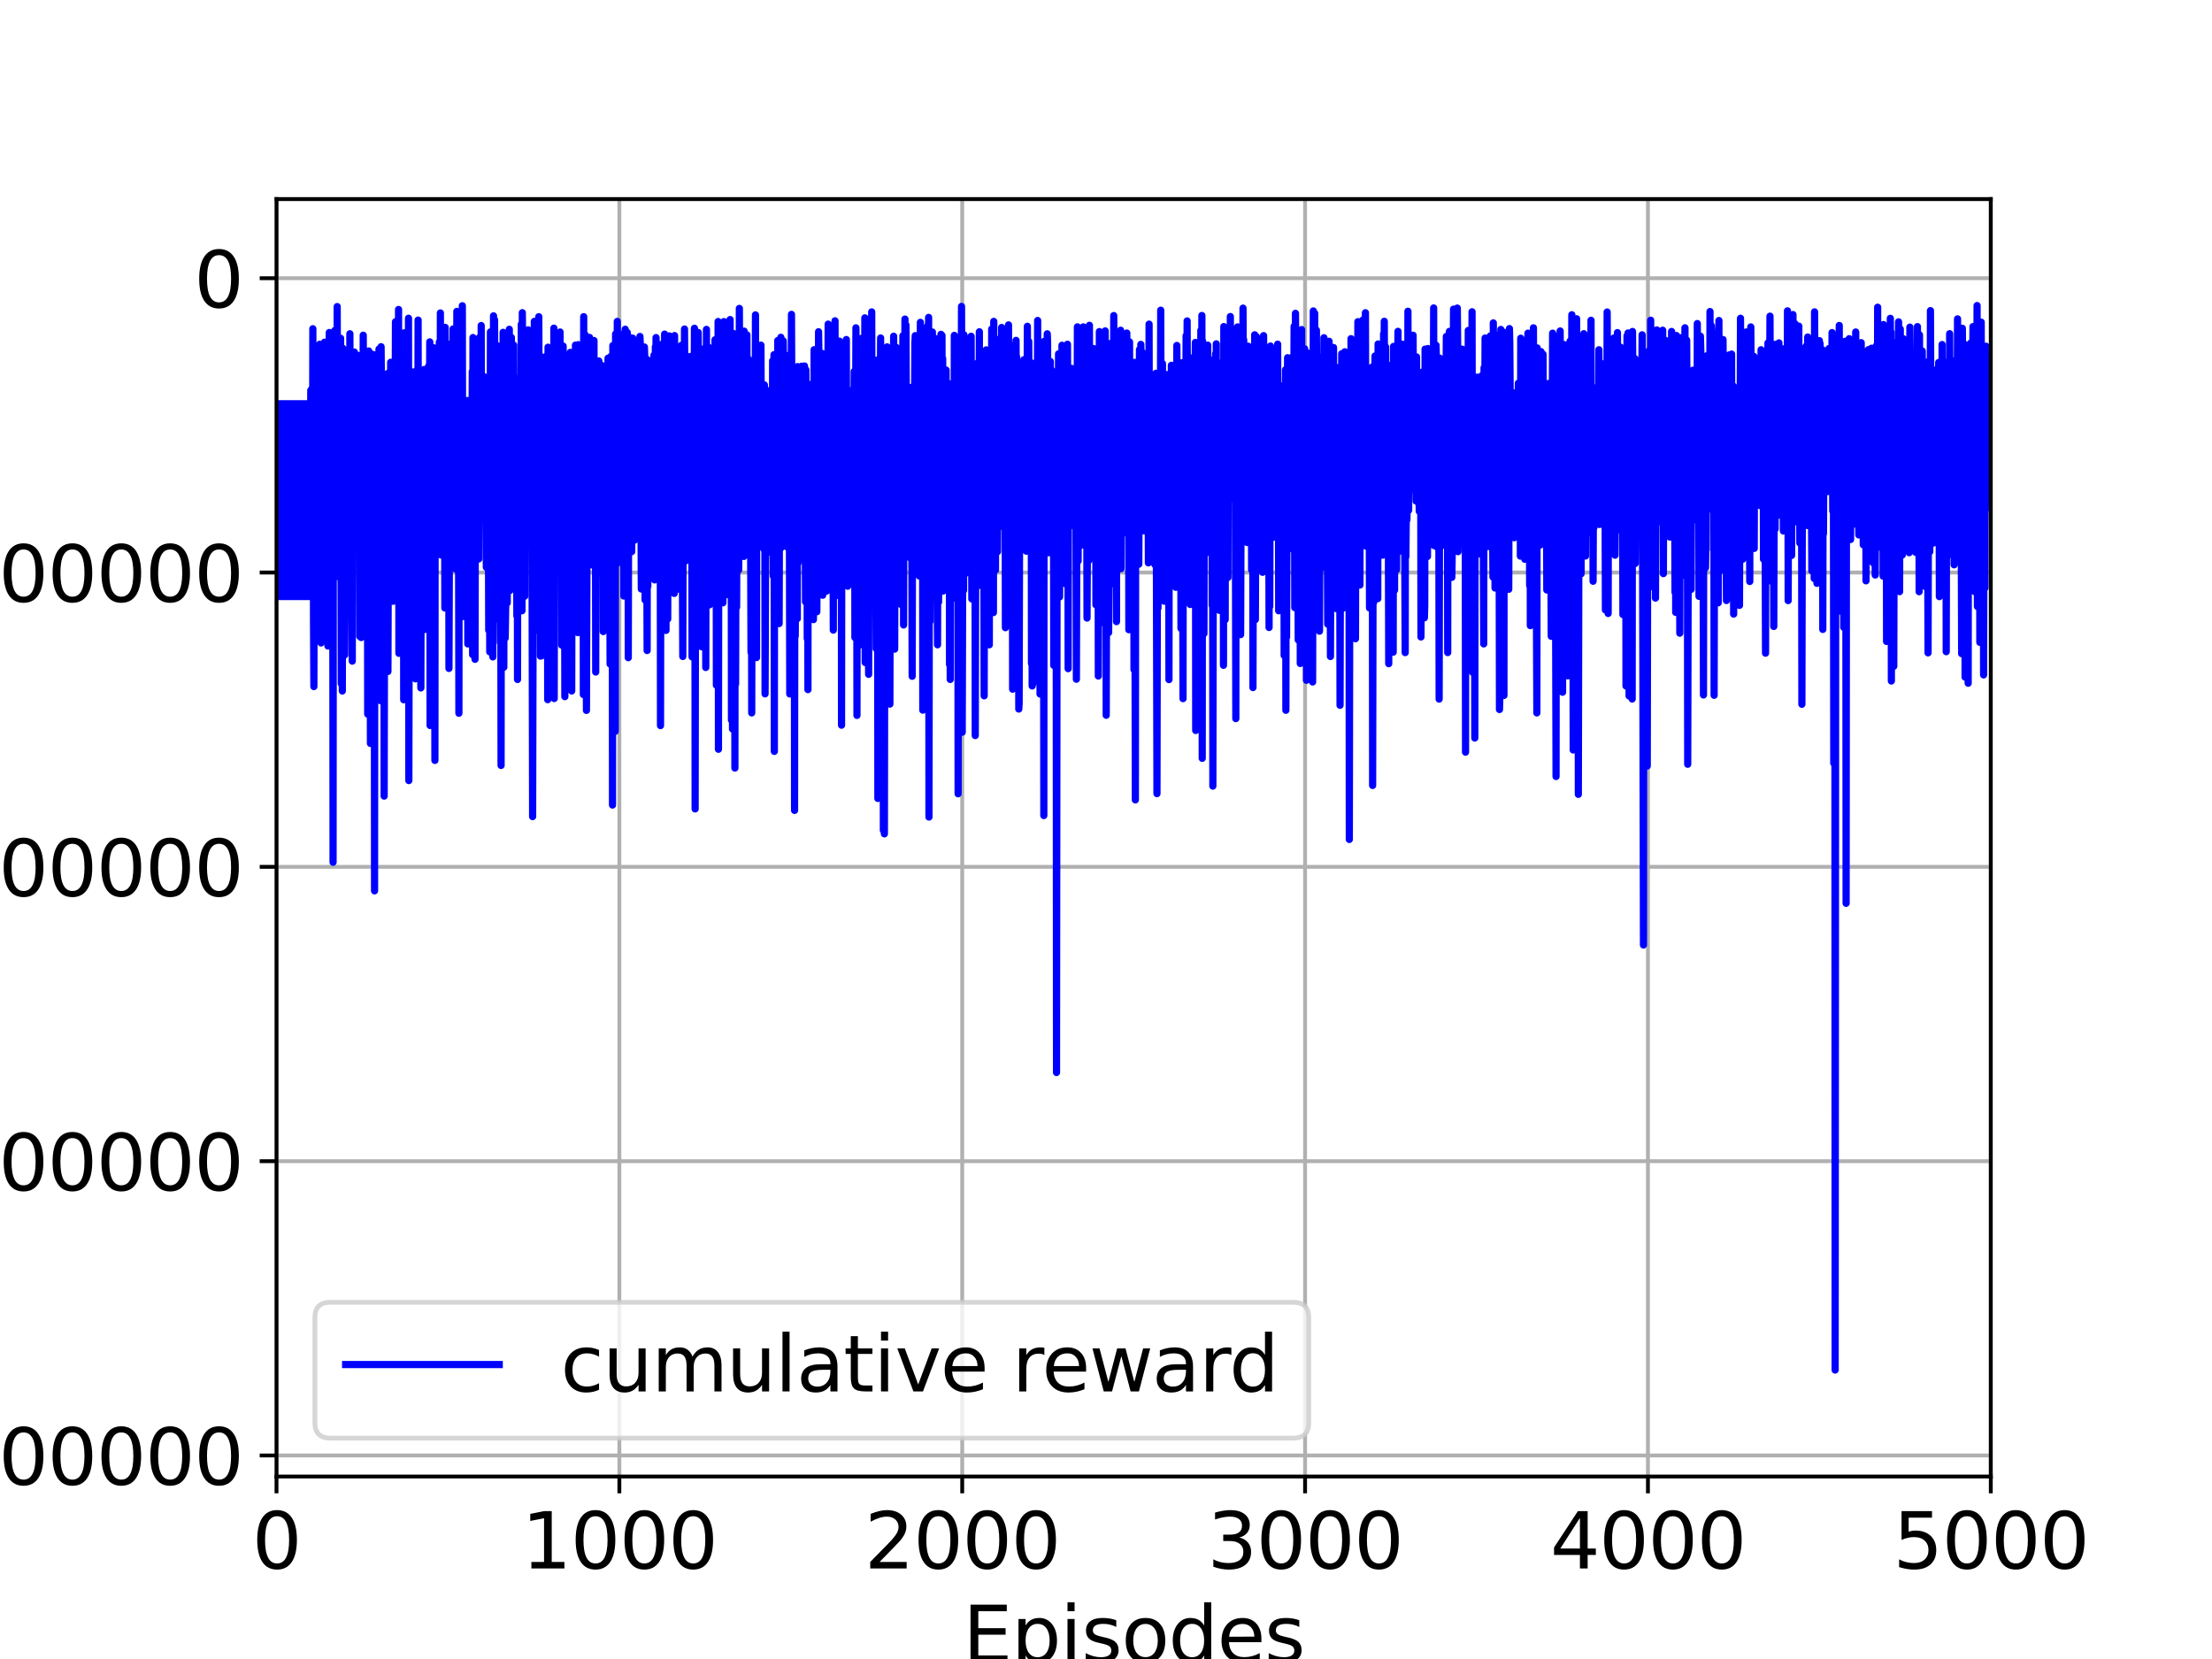 <?xml version="1.0" encoding="utf-8" standalone="no"?>
<!DOCTYPE svg PUBLIC "-//W3C//DTD SVG 1.1//EN"
  "http://www.w3.org/Graphics/SVG/1.1/DTD/svg11.dtd">
<svg height="345.6pt" version="1.1" viewBox="0 0 460.8 345.6" width="460.8pt" xmlns="http://www.w3.org/2000/svg" xmlns:xlink="http://www.w3.org/1999/xlink">
 <defs>
  <style type="text/css">*{stroke-linecap:butt;stroke-linejoin:round;}</style>
 </defs>
 <g id="figure_1">
  <g id="patch_1">
   <path d="M 0 345.6 
L 460.8 345.6 
L 460.8 0 
L 0 0 
z
" style="fill:#ffffff;"/>
  </g>
  <g id="axes_1">
   <g id="patch_2">
    <path d="M 57.6 307.584 
L 414.72 307.584 
L 414.72 41.472 
L 57.6 41.472 
z
" style="fill:#ffffff;"/>
   </g>
   <g id="matplotlib.axis_1">
    <g id="xtick_1">
     <g id="line2d_1">
      <path clip-path="url(#p15e2d6c1f3)" d="M 57.6 307.584 
L 57.6 41.472 
" style="fill:none;stroke:#b0b0b0;stroke-linecap:square;stroke-width:0.8;"/>
     </g>
     <g id="line2d_2">
      <defs>
       <path d="M 0 0 
L 0 3.5 
" id="md430c01746" style="stroke:#000000;stroke-width:0.8;"/>
      </defs>
      <g>
       <use style="stroke:#000000;stroke-width:0.8;" x="57.6" xlink:href="#md430c01746" y="307.584"/>
      </g>
     </g>
     <g id="text_1">
      <!-- 0 -->
      <g transform="translate(52.51 326.741)scale(0.16 -0.16)">
       <defs>
        <path d="M 2034 4250 
Q 1547 4250 1301 3770 
Q 1056 3291 1056 2328 
Q 1056 1369 1301 889 
Q 1547 409 2034 409 
Q 2525 409 2770 889 
Q 3016 1369 3016 2328 
Q 3016 3291 2770 3770 
Q 2525 4250 2034 4250 
z
M 2034 4750 
Q 2819 4750 3233 4129 
Q 3647 3509 3647 2328 
Q 3647 1150 3233 529 
Q 2819 -91 2034 -91 
Q 1250 -91 836 529 
Q 422 1150 422 2328 
Q 422 3509 836 4129 
Q 1250 4750 2034 4750 
z
" id="DejaVuSans-30" transform="scale(0.016)"/>
       </defs>
       <use xlink:href="#DejaVuSans-30"/>
      </g>
     </g>
    </g>
    <g id="xtick_2">
     <g id="line2d_3">
      <path clip-path="url(#p15e2d6c1f3)" d="M 129.024 307.584 
L 129.024 41.472 
" style="fill:none;stroke:#b0b0b0;stroke-linecap:square;stroke-width:0.8;"/>
     </g>
     <g id="line2d_4">
      <g>
       <use style="stroke:#000000;stroke-width:0.8;" x="129.024" xlink:href="#md430c01746" y="307.584"/>
      </g>
     </g>
     <g id="text_2">
      <!-- 1000 -->
      <g transform="translate(108.664 326.741)scale(0.16 -0.16)">
       <defs>
        <path d="M 794 531 
L 1825 531 
L 1825 4091 
L 703 3866 
L 703 4441 
L 1819 4666 
L 2450 4666 
L 2450 531 
L 3481 531 
L 3481 0 
L 794 0 
L 794 531 
z
" id="DejaVuSans-31" transform="scale(0.016)"/>
       </defs>
       <use xlink:href="#DejaVuSans-31"/>
       <use x="63.623" xlink:href="#DejaVuSans-30"/>
       <use x="127.246" xlink:href="#DejaVuSans-30"/>
       <use x="190.869" xlink:href="#DejaVuSans-30"/>
      </g>
     </g>
    </g>
    <g id="xtick_3">
     <g id="line2d_5">
      <path clip-path="url(#p15e2d6c1f3)" d="M 200.448 307.584 
L 200.448 41.472 
" style="fill:none;stroke:#b0b0b0;stroke-linecap:square;stroke-width:0.8;"/>
     </g>
     <g id="line2d_6">
      <g>
       <use style="stroke:#000000;stroke-width:0.8;" x="200.448" xlink:href="#md430c01746" y="307.584"/>
      </g>
     </g>
     <g id="text_3">
      <!-- 2000 -->
      <g transform="translate(180.088 326.741)scale(0.16 -0.16)">
       <defs>
        <path d="M 1228 531 
L 3431 531 
L 3431 0 
L 469 0 
L 469 531 
Q 828 903 1448 1529 
Q 2069 2156 2228 2338 
Q 2531 2678 2651 2914 
Q 2772 3150 2772 3378 
Q 2772 3750 2511 3984 
Q 2250 4219 1831 4219 
Q 1534 4219 1204 4116 
Q 875 4013 500 3803 
L 500 4441 
Q 881 4594 1212 4672 
Q 1544 4750 1819 4750 
Q 2544 4750 2975 4387 
Q 3406 4025 3406 3419 
Q 3406 3131 3298 2873 
Q 3191 2616 2906 2266 
Q 2828 2175 2409 1742 
Q 1991 1309 1228 531 
z
" id="DejaVuSans-32" transform="scale(0.016)"/>
       </defs>
       <use xlink:href="#DejaVuSans-32"/>
       <use x="63.623" xlink:href="#DejaVuSans-30"/>
       <use x="127.246" xlink:href="#DejaVuSans-30"/>
       <use x="190.869" xlink:href="#DejaVuSans-30"/>
      </g>
     </g>
    </g>
    <g id="xtick_4">
     <g id="line2d_7">
      <path clip-path="url(#p15e2d6c1f3)" d="M 271.872 307.584 
L 271.872 41.472 
" style="fill:none;stroke:#b0b0b0;stroke-linecap:square;stroke-width:0.8;"/>
     </g>
     <g id="line2d_8">
      <g>
       <use style="stroke:#000000;stroke-width:0.8;" x="271.872" xlink:href="#md430c01746" y="307.584"/>
      </g>
     </g>
     <g id="text_4">
      <!-- 3000 -->
      <g transform="translate(251.512 326.741)scale(0.16 -0.16)">
       <defs>
        <path d="M 2597 2516 
Q 3050 2419 3304 2112 
Q 3559 1806 3559 1356 
Q 3559 666 3084 287 
Q 2609 -91 1734 -91 
Q 1441 -91 1130 -33 
Q 819 25 488 141 
L 488 750 
Q 750 597 1062 519 
Q 1375 441 1716 441 
Q 2309 441 2620 675 
Q 2931 909 2931 1356 
Q 2931 1769 2642 2001 
Q 2353 2234 1838 2234 
L 1294 2234 
L 1294 2753 
L 1863 2753 
Q 2328 2753 2575 2939 
Q 2822 3125 2822 3475 
Q 2822 3834 2567 4026 
Q 2313 4219 1838 4219 
Q 1578 4219 1281 4162 
Q 984 4106 628 3988 
L 628 4550 
Q 988 4650 1302 4700 
Q 1616 4750 1894 4750 
Q 2613 4750 3031 4423 
Q 3450 4097 3450 3541 
Q 3450 3153 3228 2886 
Q 3006 2619 2597 2516 
z
" id="DejaVuSans-33" transform="scale(0.016)"/>
       </defs>
       <use xlink:href="#DejaVuSans-33"/>
       <use x="63.623" xlink:href="#DejaVuSans-30"/>
       <use x="127.246" xlink:href="#DejaVuSans-30"/>
       <use x="190.869" xlink:href="#DejaVuSans-30"/>
      </g>
     </g>
    </g>
    <g id="xtick_5">
     <g id="line2d_9">
      <path clip-path="url(#p15e2d6c1f3)" d="M 343.296 307.584 
L 343.296 41.472 
" style="fill:none;stroke:#b0b0b0;stroke-linecap:square;stroke-width:0.8;"/>
     </g>
     <g id="line2d_10">
      <g>
       <use style="stroke:#000000;stroke-width:0.8;" x="343.296" xlink:href="#md430c01746" y="307.584"/>
      </g>
     </g>
     <g id="text_5">
      <!-- 4000 -->
      <g transform="translate(322.936 326.741)scale(0.16 -0.16)">
       <defs>
        <path d="M 2419 4116 
L 825 1625 
L 2419 1625 
L 2419 4116 
z
M 2253 4666 
L 3047 4666 
L 3047 1625 
L 3713 1625 
L 3713 1100 
L 3047 1100 
L 3047 0 
L 2419 0 
L 2419 1100 
L 313 1100 
L 313 1709 
L 2253 4666 
z
" id="DejaVuSans-34" transform="scale(0.016)"/>
       </defs>
       <use xlink:href="#DejaVuSans-34"/>
       <use x="63.623" xlink:href="#DejaVuSans-30"/>
       <use x="127.246" xlink:href="#DejaVuSans-30"/>
       <use x="190.869" xlink:href="#DejaVuSans-30"/>
      </g>
     </g>
    </g>
    <g id="xtick_6">
     <g id="line2d_11">
      <path clip-path="url(#p15e2d6c1f3)" d="M 414.72 307.584 
L 414.72 41.472 
" style="fill:none;stroke:#b0b0b0;stroke-linecap:square;stroke-width:0.8;"/>
     </g>
     <g id="line2d_12">
      <g>
       <use style="stroke:#000000;stroke-width:0.8;" x="414.72" xlink:href="#md430c01746" y="307.584"/>
      </g>
     </g>
     <g id="text_6">
      <!-- 5000 -->
      <g transform="translate(394.36 326.741)scale(0.16 -0.16)">
       <defs>
        <path d="M 691 4666 
L 3169 4666 
L 3169 4134 
L 1269 4134 
L 1269 2991 
Q 1406 3038 1543 3061 
Q 1681 3084 1819 3084 
Q 2600 3084 3056 2656 
Q 3513 2228 3513 1497 
Q 3513 744 3044 326 
Q 2575 -91 1722 -91 
Q 1428 -91 1123 -41 
Q 819 9 494 109 
L 494 744 
Q 775 591 1075 516 
Q 1375 441 1709 441 
Q 2250 441 2565 725 
Q 2881 1009 2881 1497 
Q 2881 1984 2565 2268 
Q 2250 2553 1709 2553 
Q 1456 2553 1204 2497 
Q 953 2441 691 2322 
L 691 4666 
z
" id="DejaVuSans-35" transform="scale(0.016)"/>
       </defs>
       <use xlink:href="#DejaVuSans-35"/>
       <use x="63.623" xlink:href="#DejaVuSans-30"/>
       <use x="127.246" xlink:href="#DejaVuSans-30"/>
       <use x="190.869" xlink:href="#DejaVuSans-30"/>
      </g>
     </g>
    </g>
    <g id="text_7">
     <!-- Episodes -->
     <g transform="translate(200.572 346.226)scale(0.16 -0.16)">
      <defs>
       <path d="M 628 4666 
L 3578 4666 
L 3578 4134 
L 1259 4134 
L 1259 2753 
L 3481 2753 
L 3481 2222 
L 1259 2222 
L 1259 531 
L 3634 531 
L 3634 0 
L 628 0 
L 628 4666 
z
" id="DejaVuSans-45" transform="scale(0.016)"/>
       <path d="M 1159 525 
L 1159 -1331 
L 581 -1331 
L 581 3500 
L 1159 3500 
L 1159 2969 
Q 1341 3281 1617 3432 
Q 1894 3584 2278 3584 
Q 2916 3584 3314 3078 
Q 3713 2572 3713 1747 
Q 3713 922 3314 415 
Q 2916 -91 2278 -91 
Q 1894 -91 1617 61 
Q 1341 213 1159 525 
z
M 3116 1747 
Q 3116 2381 2855 2742 
Q 2594 3103 2138 3103 
Q 1681 3103 1420 2742 
Q 1159 2381 1159 1747 
Q 1159 1113 1420 752 
Q 1681 391 2138 391 
Q 2594 391 2855 752 
Q 3116 1113 3116 1747 
z
" id="DejaVuSans-70" transform="scale(0.016)"/>
       <path d="M 603 3500 
L 1178 3500 
L 1178 0 
L 603 0 
L 603 3500 
z
M 603 4863 
L 1178 4863 
L 1178 4134 
L 603 4134 
L 603 4863 
z
" id="DejaVuSans-69" transform="scale(0.016)"/>
       <path d="M 2834 3397 
L 2834 2853 
Q 2591 2978 2328 3040 
Q 2066 3103 1784 3103 
Q 1356 3103 1142 2972 
Q 928 2841 928 2578 
Q 928 2378 1081 2264 
Q 1234 2150 1697 2047 
L 1894 2003 
Q 2506 1872 2764 1633 
Q 3022 1394 3022 966 
Q 3022 478 2636 193 
Q 2250 -91 1575 -91 
Q 1294 -91 989 -36 
Q 684 19 347 128 
L 347 722 
Q 666 556 975 473 
Q 1284 391 1588 391 
Q 1994 391 2212 530 
Q 2431 669 2431 922 
Q 2431 1156 2273 1281 
Q 2116 1406 1581 1522 
L 1381 1569 
Q 847 1681 609 1914 
Q 372 2147 372 2553 
Q 372 3047 722 3315 
Q 1072 3584 1716 3584 
Q 2034 3584 2315 3537 
Q 2597 3491 2834 3397 
z
" id="DejaVuSans-73" transform="scale(0.016)"/>
       <path d="M 1959 3097 
Q 1497 3097 1228 2736 
Q 959 2375 959 1747 
Q 959 1119 1226 758 
Q 1494 397 1959 397 
Q 2419 397 2687 759 
Q 2956 1122 2956 1747 
Q 2956 2369 2687 2733 
Q 2419 3097 1959 3097 
z
M 1959 3584 
Q 2709 3584 3137 3096 
Q 3566 2609 3566 1747 
Q 3566 888 3137 398 
Q 2709 -91 1959 -91 
Q 1206 -91 779 398 
Q 353 888 353 1747 
Q 353 2609 779 3096 
Q 1206 3584 1959 3584 
z
" id="DejaVuSans-6f" transform="scale(0.016)"/>
       <path d="M 2906 2969 
L 2906 4863 
L 3481 4863 
L 3481 0 
L 2906 0 
L 2906 525 
Q 2725 213 2448 61 
Q 2172 -91 1784 -91 
Q 1150 -91 751 415 
Q 353 922 353 1747 
Q 353 2572 751 3078 
Q 1150 3584 1784 3584 
Q 2172 3584 2448 3432 
Q 2725 3281 2906 2969 
z
M 947 1747 
Q 947 1113 1208 752 
Q 1469 391 1925 391 
Q 2381 391 2643 752 
Q 2906 1113 2906 1747 
Q 2906 2381 2643 2742 
Q 2381 3103 1925 3103 
Q 1469 3103 1208 2742 
Q 947 2381 947 1747 
z
" id="DejaVuSans-64" transform="scale(0.016)"/>
       <path d="M 3597 1894 
L 3597 1613 
L 953 1613 
Q 991 1019 1311 708 
Q 1631 397 2203 397 
Q 2534 397 2845 478 
Q 3156 559 3463 722 
L 3463 178 
Q 3153 47 2828 -22 
Q 2503 -91 2169 -91 
Q 1331 -91 842 396 
Q 353 884 353 1716 
Q 353 2575 817 3079 
Q 1281 3584 2069 3584 
Q 2775 3584 3186 3129 
Q 3597 2675 3597 1894 
z
M 3022 2063 
Q 3016 2534 2758 2815 
Q 2500 3097 2075 3097 
Q 1594 3097 1305 2825 
Q 1016 2553 972 2059 
L 3022 2063 
z
" id="DejaVuSans-65" transform="scale(0.016)"/>
      </defs>
      <use xlink:href="#DejaVuSans-45"/>
      <use x="63.184" xlink:href="#DejaVuSans-70"/>
      <use x="126.66" xlink:href="#DejaVuSans-69"/>
      <use x="154.443" xlink:href="#DejaVuSans-73"/>
      <use x="206.543" xlink:href="#DejaVuSans-6f"/>
      <use x="267.725" xlink:href="#DejaVuSans-64"/>
      <use x="331.201" xlink:href="#DejaVuSans-65"/>
      <use x="392.725" xlink:href="#DejaVuSans-73"/>
     </g>
    </g>
   </g>
   <g id="matplotlib.axis_2">
    <g id="ytick_1">
     <g id="line2d_13">
      <path clip-path="url(#p15e2d6c1f3)" d="M 57.6 303.203 
L 414.72 303.203 
" style="fill:none;stroke:#b0b0b0;stroke-linecap:square;stroke-width:0.8;"/>
     </g>
     <g id="line2d_14">
      <defs>
       <path d="M 0 0 
L -3.5 0 
" id="m704661ddf7" style="stroke:#000000;stroke-width:0.8;"/>
      </defs>
      <g>
       <use style="stroke:#000000;stroke-width:0.8;" x="57.6" xlink:href="#m704661ddf7" y="303.203"/>
      </g>
     </g>
     <g id="text_8">
      <!-- −400000 -->
      <g transform="translate(-23.887 309.282)scale(0.16 -0.16)">
       <defs>
        <path d="M 678 2272 
L 4684 2272 
L 4684 1741 
L 678 1741 
L 678 2272 
z
" id="DejaVuSans-2212" transform="scale(0.016)"/>
       </defs>
       <use xlink:href="#DejaVuSans-2212"/>
       <use x="83.789" xlink:href="#DejaVuSans-34"/>
       <use x="147.412" xlink:href="#DejaVuSans-30"/>
       <use x="211.035" xlink:href="#DejaVuSans-30"/>
       <use x="274.658" xlink:href="#DejaVuSans-30"/>
       <use x="338.281" xlink:href="#DejaVuSans-30"/>
       <use x="401.904" xlink:href="#DejaVuSans-30"/>
      </g>
     </g>
    </g>
    <g id="ytick_2">
     <g id="line2d_15">
      <path clip-path="url(#p15e2d6c1f3)" d="M 57.6 241.892 
L 414.72 241.892 
" style="fill:none;stroke:#b0b0b0;stroke-linecap:square;stroke-width:0.8;"/>
     </g>
     <g id="line2d_16">
      <g>
       <use style="stroke:#000000;stroke-width:0.8;" x="57.6" xlink:href="#m704661ddf7" y="241.892"/>
      </g>
     </g>
     <g id="text_9">
      <!-- −300000 -->
      <g transform="translate(-23.887 247.97)scale(0.16 -0.16)">
       <use xlink:href="#DejaVuSans-2212"/>
       <use x="83.789" xlink:href="#DejaVuSans-33"/>
       <use x="147.412" xlink:href="#DejaVuSans-30"/>
       <use x="211.035" xlink:href="#DejaVuSans-30"/>
       <use x="274.658" xlink:href="#DejaVuSans-30"/>
       <use x="338.281" xlink:href="#DejaVuSans-30"/>
       <use x="401.904" xlink:href="#DejaVuSans-30"/>
      </g>
     </g>
    </g>
    <g id="ytick_3">
     <g id="line2d_17">
      <path clip-path="url(#p15e2d6c1f3)" d="M 57.6 180.58 
L 414.72 180.58 
" style="fill:none;stroke:#b0b0b0;stroke-linecap:square;stroke-width:0.8;"/>
     </g>
     <g id="line2d_18">
      <g>
       <use style="stroke:#000000;stroke-width:0.8;" x="57.6" xlink:href="#m704661ddf7" y="180.58"/>
      </g>
     </g>
     <g id="text_10">
      <!-- −200000 -->
      <g transform="translate(-23.887 186.659)scale(0.16 -0.16)">
       <use xlink:href="#DejaVuSans-2212"/>
       <use x="83.789" xlink:href="#DejaVuSans-32"/>
       <use x="147.412" xlink:href="#DejaVuSans-30"/>
       <use x="211.035" xlink:href="#DejaVuSans-30"/>
       <use x="274.658" xlink:href="#DejaVuSans-30"/>
       <use x="338.281" xlink:href="#DejaVuSans-30"/>
       <use x="401.904" xlink:href="#DejaVuSans-30"/>
      </g>
     </g>
    </g>
    <g id="ytick_4">
     <g id="line2d_19">
      <path clip-path="url(#p15e2d6c1f3)" d="M 57.6 119.268 
L 414.72 119.268 
" style="fill:none;stroke:#b0b0b0;stroke-linecap:square;stroke-width:0.8;"/>
     </g>
     <g id="line2d_20">
      <g>
       <use style="stroke:#000000;stroke-width:0.8;" x="57.6" xlink:href="#m704661ddf7" y="119.268"/>
      </g>
     </g>
     <g id="text_11">
      <!-- −100000 -->
      <g transform="translate(-23.887 125.347)scale(0.16 -0.16)">
       <use xlink:href="#DejaVuSans-2212"/>
       <use x="83.789" xlink:href="#DejaVuSans-31"/>
       <use x="147.412" xlink:href="#DejaVuSans-30"/>
       <use x="211.035" xlink:href="#DejaVuSans-30"/>
       <use x="274.658" xlink:href="#DejaVuSans-30"/>
       <use x="338.281" xlink:href="#DejaVuSans-30"/>
       <use x="401.904" xlink:href="#DejaVuSans-30"/>
      </g>
     </g>
    </g>
    <g id="ytick_5">
     <g id="line2d_21">
      <path clip-path="url(#p15e2d6c1f3)" d="M 57.6 57.957 
L 414.72 57.957 
" style="fill:none;stroke:#b0b0b0;stroke-linecap:square;stroke-width:0.8;"/>
     </g>
     <g id="line2d_22">
      <g>
       <use style="stroke:#000000;stroke-width:0.8;" x="57.6" xlink:href="#m704661ddf7" y="57.957"/>
      </g>
     </g>
     <g id="text_12">
      <!-- 0 -->
      <g transform="translate(40.42 64.035)scale(0.16 -0.16)">
       <use xlink:href="#DejaVuSans-30"/>
      </g>
     </g>
    </g>
    <g id="text_13">
     <!-- Cumulative Reward -->
     <g transform="translate(-31.215 252.524)rotate(-90)scale(0.16 -0.16)">
      <defs>
       <path d="M 4122 4306 
L 4122 3641 
Q 3803 3938 3442 4084 
Q 3081 4231 2675 4231 
Q 1875 4231 1450 3742 
Q 1025 3253 1025 2328 
Q 1025 1406 1450 917 
Q 1875 428 2675 428 
Q 3081 428 3442 575 
Q 3803 722 4122 1019 
L 4122 359 
Q 3791 134 3420 21 
Q 3050 -91 2638 -91 
Q 1578 -91 968 557 
Q 359 1206 359 2328 
Q 359 3453 968 4101 
Q 1578 4750 2638 4750 
Q 3056 4750 3426 4639 
Q 3797 4528 4122 4306 
z
" id="DejaVuSans-43" transform="scale(0.016)"/>
       <path d="M 544 1381 
L 544 3500 
L 1119 3500 
L 1119 1403 
Q 1119 906 1312 657 
Q 1506 409 1894 409 
Q 2359 409 2629 706 
Q 2900 1003 2900 1516 
L 2900 3500 
L 3475 3500 
L 3475 0 
L 2900 0 
L 2900 538 
Q 2691 219 2414 64 
Q 2138 -91 1772 -91 
Q 1169 -91 856 284 
Q 544 659 544 1381 
z
M 1991 3584 
L 1991 3584 
z
" id="DejaVuSans-75" transform="scale(0.016)"/>
       <path d="M 3328 2828 
Q 3544 3216 3844 3400 
Q 4144 3584 4550 3584 
Q 5097 3584 5394 3201 
Q 5691 2819 5691 2113 
L 5691 0 
L 5113 0 
L 5113 2094 
Q 5113 2597 4934 2840 
Q 4756 3084 4391 3084 
Q 3944 3084 3684 2787 
Q 3425 2491 3425 1978 
L 3425 0 
L 2847 0 
L 2847 2094 
Q 2847 2600 2669 2842 
Q 2491 3084 2119 3084 
Q 1678 3084 1418 2786 
Q 1159 2488 1159 1978 
L 1159 0 
L 581 0 
L 581 3500 
L 1159 3500 
L 1159 2956 
Q 1356 3278 1631 3431 
Q 1906 3584 2284 3584 
Q 2666 3584 2933 3390 
Q 3200 3197 3328 2828 
z
" id="DejaVuSans-6d" transform="scale(0.016)"/>
       <path d="M 603 4863 
L 1178 4863 
L 1178 0 
L 603 0 
L 603 4863 
z
" id="DejaVuSans-6c" transform="scale(0.016)"/>
       <path d="M 2194 1759 
Q 1497 1759 1228 1600 
Q 959 1441 959 1056 
Q 959 750 1161 570 
Q 1363 391 1709 391 
Q 2188 391 2477 730 
Q 2766 1069 2766 1631 
L 2766 1759 
L 2194 1759 
z
M 3341 1997 
L 3341 0 
L 2766 0 
L 2766 531 
Q 2569 213 2275 61 
Q 1981 -91 1556 -91 
Q 1019 -91 701 211 
Q 384 513 384 1019 
Q 384 1609 779 1909 
Q 1175 2209 1959 2209 
L 2766 2209 
L 2766 2266 
Q 2766 2663 2505 2880 
Q 2244 3097 1772 3097 
Q 1472 3097 1187 3025 
Q 903 2953 641 2809 
L 641 3341 
Q 956 3463 1253 3523 
Q 1550 3584 1831 3584 
Q 2591 3584 2966 3190 
Q 3341 2797 3341 1997 
z
" id="DejaVuSans-61" transform="scale(0.016)"/>
       <path d="M 1172 4494 
L 1172 3500 
L 2356 3500 
L 2356 3053 
L 1172 3053 
L 1172 1153 
Q 1172 725 1289 603 
Q 1406 481 1766 481 
L 2356 481 
L 2356 0 
L 1766 0 
Q 1100 0 847 248 
Q 594 497 594 1153 
L 594 3053 
L 172 3053 
L 172 3500 
L 594 3500 
L 594 4494 
L 1172 4494 
z
" id="DejaVuSans-74" transform="scale(0.016)"/>
       <path d="M 191 3500 
L 800 3500 
L 1894 563 
L 2988 3500 
L 3597 3500 
L 2284 0 
L 1503 0 
L 191 3500 
z
" id="DejaVuSans-76" transform="scale(0.016)"/>
       <path id="DejaVuSans-20" transform="scale(0.016)"/>
       <path d="M 2841 2188 
Q 3044 2119 3236 1894 
Q 3428 1669 3622 1275 
L 4263 0 
L 3584 0 
L 2988 1197 
Q 2756 1666 2539 1819 
Q 2322 1972 1947 1972 
L 1259 1972 
L 1259 0 
L 628 0 
L 628 4666 
L 2053 4666 
Q 2853 4666 3247 4331 
Q 3641 3997 3641 3322 
Q 3641 2881 3436 2590 
Q 3231 2300 2841 2188 
z
M 1259 4147 
L 1259 2491 
L 2053 2491 
Q 2509 2491 2742 2702 
Q 2975 2913 2975 3322 
Q 2975 3731 2742 3939 
Q 2509 4147 2053 4147 
L 1259 4147 
z
" id="DejaVuSans-52" transform="scale(0.016)"/>
       <path d="M 269 3500 
L 844 3500 
L 1563 769 
L 2278 3500 
L 2956 3500 
L 3675 769 
L 4391 3500 
L 4966 3500 
L 4050 0 
L 3372 0 
L 2619 2869 
L 1863 0 
L 1184 0 
L 269 3500 
z
" id="DejaVuSans-77" transform="scale(0.016)"/>
       <path d="M 2631 2963 
Q 2534 3019 2420 3045 
Q 2306 3072 2169 3072 
Q 1681 3072 1420 2755 
Q 1159 2438 1159 1844 
L 1159 0 
L 581 0 
L 581 3500 
L 1159 3500 
L 1159 2956 
Q 1341 3275 1631 3429 
Q 1922 3584 2338 3584 
Q 2397 3584 2469 3576 
Q 2541 3569 2628 3553 
L 2631 2963 
z
" id="DejaVuSans-72" transform="scale(0.016)"/>
      </defs>
      <use xlink:href="#DejaVuSans-43"/>
      <use x="69.824" xlink:href="#DejaVuSans-75"/>
      <use x="133.203" xlink:href="#DejaVuSans-6d"/>
      <use x="230.615" xlink:href="#DejaVuSans-75"/>
      <use x="293.994" xlink:href="#DejaVuSans-6c"/>
      <use x="321.777" xlink:href="#DejaVuSans-61"/>
      <use x="383.057" xlink:href="#DejaVuSans-74"/>
      <use x="422.266" xlink:href="#DejaVuSans-69"/>
      <use x="450.049" xlink:href="#DejaVuSans-76"/>
      <use x="509.229" xlink:href="#DejaVuSans-65"/>
      <use x="570.752" xlink:href="#DejaVuSans-20"/>
      <use x="602.539" xlink:href="#DejaVuSans-52"/>
      <use x="667.521" xlink:href="#DejaVuSans-65"/>
      <use x="729.045" xlink:href="#DejaVuSans-77"/>
      <use x="810.832" xlink:href="#DejaVuSans-61"/>
      <use x="872.111" xlink:href="#DejaVuSans-72"/>
      <use x="911.475" xlink:href="#DejaVuSans-64"/>
     </g>
    </g>
   </g>
   <g id="line2d_23">
    <path clip-path="url(#p15e2d6c1f3)" d="M 57.6 99.259 
L 57.671 89.957 
L 57.743 124.267 
L 57.814 84.104 
L 57.886 99.259 
L 57.957 89.957 
L 58.029 124.267 
L 58.1 84.104 
L 58.171 99.259 
L 58.243 89.957 
L 58.314 124.267 
L 58.386 84.104 
L 58.457 99.259 
L 58.529 89.957 
L 58.6 124.267 
L 58.671 84.104 
L 58.743 99.259 
L 58.814 89.957 
L 58.886 124.267 
L 58.957 84.104 
L 59.028 99.259 
L 59.1 89.957 
L 59.171 124.267 
L 59.243 84.104 
L 59.314 99.259 
L 59.386 89.957 
L 59.457 124.267 
L 59.528 84.104 
L 59.6 99.259 
L 59.671 89.957 
L 59.743 124.267 
L 59.814 84.104 
L 59.886 99.259 
L 59.957 89.957 
L 60.028 124.267 
L 60.1 84.104 
L 60.171 99.259 
L 60.243 89.957 
L 60.314 124.267 
L 60.386 84.104 
L 60.457 99.259 
L 60.528 89.957 
L 60.6 124.267 
L 60.671 84.104 
L 60.743 99.259 
L 60.814 89.957 
L 60.886 124.267 
L 60.957 84.104 
L 61.028 99.259 
L 61.1 89.957 
L 61.171 124.267 
L 61.243 84.104 
L 61.314 99.259 
L 61.385 89.957 
L 61.457 124.267 
L 61.528 84.104 
L 61.6 99.259 
L 61.671 89.957 
L 61.743 124.267 
L 61.814 84.104 
L 61.885 99.259 
L 61.957 89.957 
L 62.028 124.267 
L 62.1 84.104 
L 62.171 99.259 
L 62.243 89.957 
L 62.314 124.267 
L 62.385 84.104 
L 62.457 99.259 
L 62.528 89.957 
L 62.6 124.267 
L 62.671 84.104 
L 62.743 99.259 
L 62.814 89.957 
L 62.885 124.267 
L 62.957 84.104 
L 63.028 99.259 
L 63.1 89.957 
L 63.171 124.267 
L 63.242 84.104 
L 63.314 99.259 
L 63.385 89.957 
L 63.457 124.267 
L 63.528 84.104 
L 63.6 99.259 
L 63.671 89.957 
L 63.742 124.267 
L 63.814 84.104 
L 63.885 99.259 
L 63.957 89.957 
L 64.028 124.267 
L 64.1 84.104 
L 64.171 99.259 
L 64.242 89.957 
L 64.314 124.267 
L 64.385 84.104 
L 64.457 99.259 
L 64.528 89.957 
L 64.6 124.267 
L 64.742 81.307 
L 64.885 105.748 
L 64.957 80.999 
L 65.1 105.631 
L 65.171 68.477 
L 65.314 129.423 
L 65.385 143.029 
L 65.599 74.538 
L 65.814 111.191 
L 65.885 91.645 
L 65.957 122.84 
L 66.028 90.753 
L 66.099 105.601 
L 66.171 82.589 
L 66.242 107.985 
L 66.314 77.171 
L 66.385 116.255 
L 66.457 103.738 
L 66.528 102.806 
L 66.599 71.714 
L 66.671 85.755 
L 66.742 124.25 
L 66.814 102.843 
L 66.885 133.944 
L 67.028 112.845 
L 67.171 110.427 
L 67.242 88.229 
L 67.314 94.114 
L 67.385 80.664 
L 67.457 99.789 
L 67.528 90.812 
L 67.599 71.288 
L 67.671 112.401 
L 67.814 78.866 
L 67.885 110.665 
L 67.956 84.004 
L 68.099 121.92 
L 68.171 74.289 
L 68.242 99.416 
L 68.314 134.571 
L 68.385 81.541 
L 68.456 83.274 
L 68.599 69.263 
L 68.742 119.977 
L 68.814 73.902 
L 68.885 123.924 
L 68.956 84.705 
L 69.028 102.6 
L 69.099 82.911 
L 69.242 126.964 
L 69.314 106.01 
L 69.385 179.628 
L 69.456 79.062 
L 69.528 108.778 
L 69.599 83.077 
L 69.671 112.628 
L 69.742 68.839 
L 69.814 83.927 
L 70.028 111.707 
L 70.099 72.715 
L 70.171 113.267 
L 70.242 63.864 
L 70.313 85.354 
L 70.385 106.826 
L 70.456 101.516 
L 70.528 70.265 
L 70.599 95.188 
L 70.671 80.867 
L 70.742 117.939 
L 70.813 98.711 
L 70.885 120.483 
L 70.956 70.46 
L 71.099 142.412 
L 71.171 82.477 
L 71.242 87.801 
L 71.313 143.95 
L 71.385 72.525 
L 71.456 109.333 
L 71.599 86.481 
L 71.813 136.439 
L 72.028 95.504 
L 72.099 82.086 
L 72.17 91.221 
L 72.313 72.933 
L 72.385 113.47 
L 72.456 83.595 
L 72.528 99.467 
L 72.67 75.864 
L 72.813 118.468 
L 72.885 69.525 
L 72.956 86.658 
L 73.028 74.956 
L 73.17 101.894 
L 73.242 88.894 
L 73.385 137.726 
L 73.456 75.873 
L 73.528 78.259 
L 73.599 101.515 
L 73.67 74.625 
L 73.742 81.896 
L 73.813 73.337 
L 73.885 107.275 
L 73.956 81.922 
L 74.028 99.634 
L 74.099 90.239 
L 74.17 74.421 
L 74.385 99.091 
L 74.456 101.528 
L 74.527 74.018 
L 74.599 81.335 
L 74.67 109.097 
L 74.742 108.16 
L 74.813 74.393 
L 74.956 132.583 
L 75.17 78.01 
L 75.242 132.814 
L 75.313 90.628 
L 75.385 118.503 
L 75.456 81.488 
L 75.527 110.624 
L 75.67 69.826 
L 75.956 130.657 
L 76.099 92.956 
L 76.242 107.864 
L 76.313 109.371 
L 76.385 115.412 
L 76.456 87.152 
L 76.527 90.344 
L 76.599 148.761 
L 76.67 128.333 
L 76.813 73.107 
L 76.884 80.04 
L 77.027 77.588 
L 77.17 154.87 
L 77.313 79.99 
L 77.384 84.721 
L 77.527 73.787 
L 77.599 105.258 
L 77.67 78.381 
L 77.742 82.214 
L 77.813 132.113 
L 77.884 104.426 
L 77.956 87.559 
L 78.027 185.581 
L 78.099 73.924 
L 78.17 96.703 
L 78.242 88.02 
L 78.313 88.998 
L 78.384 127.048 
L 78.456 107.74 
L 78.527 89.688 
L 78.67 108.481 
L 78.742 81.602 
L 78.813 87.84 
L 78.956 72.707 
L 79.099 86.541 
L 79.17 87.524 
L 79.313 145.975 
L 79.384 72.227 
L 79.456 79.205 
L 79.527 110.376 
L 79.599 78.421 
L 79.67 92.939 
L 79.741 94.066 
L 79.813 90.041 
L 79.884 93.996 
L 79.956 86.975 
L 80.027 165.844 
L 80.17 94.691 
L 80.241 98.551 
L 80.313 82.54 
L 80.384 100.869 
L 80.456 84.159 
L 80.527 114.025 
L 80.599 82.844 
L 80.67 102.789 
L 80.741 77.805 
L 80.813 139.886 
L 80.956 97.608 
L 81.027 116.897 
L 81.098 114.149 
L 81.17 109.819 
L 81.241 93.148 
L 81.313 110.878 
L 81.384 75.474 
L 81.456 87.336 
L 81.527 96.443 
L 81.598 90.699 
L 81.67 114.636 
L 81.741 78.602 
L 81.884 125.256 
L 81.956 76.575 
L 82.027 102.065 
L 82.098 120.386 
L 82.17 75.896 
L 82.241 104.445 
L 82.384 67.031 
L 82.527 97.383 
L 82.67 82.779 
L 82.813 95.711 
L 82.884 66.823 
L 82.956 91.095 
L 83.027 64.473 
L 83.098 136.095 
L 83.241 77.036 
L 83.313 110.94 
L 83.384 70.477 
L 83.455 103.683 
L 83.527 85.807 
L 83.67 117.581 
L 83.741 73.635 
L 83.813 120.095 
L 83.884 73.29 
L 83.955 101.887 
L 84.027 74.926 
L 84.098 145.772 
L 84.241 69.32 
L 84.313 99.255 
L 84.384 69.377 
L 84.455 143.827 
L 84.527 76.734 
L 84.598 79.756 
L 84.741 71.658 
L 84.813 86.851 
L 84.884 70.965 
L 84.955 116.831 
L 85.098 66.293 
L 85.17 162.607 
L 85.241 125.757 
L 85.313 95.966 
L 85.384 100.713 
L 85.67 77.425 
L 85.884 117.42 
L 85.955 100.139 
L 86.027 110.821 
L 86.17 80.381 
L 86.241 94.025 
L 86.312 129.845 
L 86.455 80.865 
L 86.527 141.408 
L 86.598 80.935 
L 86.67 84.451 
L 86.741 120.166 
L 86.812 77.134 
L 86.884 83.724 
L 87.027 108.5 
L 87.098 66.677 
L 87.17 105.191 
L 87.241 94.152 
L 87.312 78.532 
L 87.384 82.488 
L 87.455 85.404 
L 87.598 126.018 
L 87.67 143.312 
L 87.812 79.184 
L 87.884 121.063 
L 88.027 84.622 
L 88.241 116.344 
L 88.384 76.966 
L 88.455 131.142 
L 88.527 79.084 
L 88.598 101.036 
L 88.741 86.036 
L 88.955 118.223 
L 89.027 81.847 
L 89.098 90.153 
L 89.169 78.787 
L 89.241 95.076 
L 89.312 76.211 
L 89.384 95.586 
L 89.455 90.419 
L 89.527 71.219 
L 89.598 151.137 
L 89.669 103.749 
L 89.741 114.066 
L 89.812 92.993 
L 89.884 106.219 
L 89.955 77.733 
L 90.026 91.331 
L 90.098 91.96 
L 90.169 120.08 
L 90.241 106.298 
L 90.312 72.435 
L 90.455 100.084 
L 90.526 105.31 
L 90.598 158.41 
L 90.669 77.938 
L 90.741 106.12 
L 90.812 108.772 
L 90.884 100.209 
L 91.026 113.651 
L 91.098 92.622 
L 91.169 93.672 
L 91.241 97.396 
L 91.312 84.38 
L 91.384 89.67 
L 91.526 71.241 
L 91.669 103.066 
L 91.741 65.192 
L 91.884 115.622 
L 91.955 101.452 
L 92.098 114.539 
L 92.169 81.155 
L 92.241 92.541 
L 92.312 77.314 
L 92.383 93.033 
L 92.455 77.816 
L 92.526 83.071 
L 92.598 86.934 
L 92.669 126.658 
L 92.741 68.199 
L 92.812 114.478 
L 92.955 74.749 
L 93.098 109.598 
L 93.169 86.499 
L 93.241 89.745 
L 93.383 117.674 
L 93.455 79.159 
L 93.526 139.247 
L 93.741 79.652 
L 93.812 93.248 
L 93.955 71.589 
L 94.098 95.828 
L 94.169 109.691 
L 94.383 68.527 
L 94.526 103.308 
L 94.74 71.797 
L 94.883 100.894 
L 94.955 79.481 
L 95.026 118.631 
L 95.098 99.21 
L 95.169 64.86 
L 95.24 95.505 
L 95.312 87.594 
L 95.383 102.576 
L 95.455 73.285 
L 95.598 148.588 
L 95.669 81.348 
L 95.74 98.627 
L 95.812 104.177 
L 95.955 68.446 
L 96.098 86.104 
L 96.169 90.388 
L 96.312 63.691 
L 96.383 102.684 
L 96.455 88.641 
L 96.526 88.071 
L 96.598 85.442 
L 96.669 128.452 
L 96.74 88.607 
L 96.812 122.099 
L 96.883 114.879 
L 96.955 86.005 
L 97.026 127.222 
L 97.097 125.192 
L 97.169 99.161 
L 97.24 112.931 
L 97.312 112.565 
L 97.383 83.43 
L 97.455 134.14 
L 97.526 107.525 
L 97.597 84.264 
L 97.669 126.865 
L 97.74 107.56 
L 97.812 85.917 
L 97.883 98.417 
L 97.955 91.934 
L 98.026 83.463 
L 98.097 105.167 
L 98.169 89.208 
L 98.24 95.616 
L 98.312 96.83 
L 98.383 77.386 
L 98.455 136.386 
L 98.526 70.311 
L 98.669 130.63 
L 98.74 77.397 
L 98.812 90.449 
L 98.883 90.957 
L 98.954 137.346 
L 99.097 72.129 
L 99.169 75.676 
L 99.312 115.368 
L 99.526 76.78 
L 99.597 85.085 
L 99.669 75.46 
L 99.74 116.444 
L 99.883 70.302 
L 99.954 82.6 
L 100.026 70.475 
L 100.169 85.76 
L 100.24 67.812 
L 100.312 96.82 
L 100.383 84.506 
L 100.597 107.193 
L 100.669 78.915 
L 100.74 85.527 
L 100.812 94.408 
L 100.883 78.483 
L 101.026 108.358 
L 101.169 84.083 
L 101.311 118.183 
L 101.454 85.492 
L 101.526 114.18 
L 101.597 80.49 
L 101.669 116.085 
L 101.74 106.964 
L 101.811 131.288 
L 101.954 104.104 
L 102.026 135.803 
L 102.169 69.143 
L 102.24 96.579 
L 102.383 69.579 
L 102.454 106.052 
L 102.597 84.625 
L 102.669 136.848 
L 102.811 65.795 
L 102.883 110.043 
L 102.954 99.753 
L 103.026 66.638 
L 103.24 119.779 
L 103.383 76.37 
L 103.526 122.742 
L 103.597 72.025 
L 103.668 80.095 
L 103.74 96.378 
L 103.811 80.084 
L 103.883 129.083 
L 103.954 107.215 
L 104.026 115.871 
L 104.097 107.476 
L 104.24 133.854 
L 104.311 113.352 
L 104.383 159.458 
L 104.454 95.324 
L 104.526 96.661 
L 104.597 77.267 
L 104.668 136.893 
L 104.811 69.232 
L 104.954 139.004 
L 105.097 69.657 
L 105.24 132.927 
L 105.383 123.927 
L 105.454 86.002 
L 105.526 100.382 
L 105.597 97.478 
L 105.668 125.596 
L 105.811 72.041 
L 105.954 95.824 
L 106.097 68.596 
L 106.24 123.012 
L 106.311 76.584 
L 106.383 77.243 
L 106.454 97.353 
L 106.525 70.302 
L 106.597 98.161 
L 106.668 80.221 
L 106.74 116.154 
L 106.811 81.667 
L 106.883 102.236 
L 107.025 71.896 
L 107.097 112.516 
L 107.168 81.803 
L 107.24 111.099 
L 107.311 97.517 
L 107.383 110.55 
L 107.525 78.766 
L 107.597 92.594 
L 107.668 128.305 
L 107.74 92.088 
L 107.811 141.548 
L 107.882 83.71 
L 107.954 87.432 
L 108.24 111.457 
L 108.382 86.919 
L 108.454 118.016 
L 108.597 67.543 
L 108.74 127.233 
L 108.811 65.134 
L 108.882 73.907 
L 108.954 87.343 
L 109.025 74.275 
L 109.311 124.202 
L 109.382 78.257 
L 109.454 113.31 
L 109.525 89.853 
L 109.597 107.77 
L 109.74 79.175 
L 109.954 110.721 
L 110.025 68.717 
L 110.097 76.897 
L 110.168 107.094 
L 110.239 103.667 
L 110.382 82.354 
L 110.454 83.547 
L 110.525 97.928 
L 110.597 71.391 
L 110.668 82.88 
L 110.739 73.144 
L 110.954 170.117 
L 111.168 82.009 
L 111.239 88.996 
L 111.311 66.947 
L 111.382 97.893 
L 111.454 75.903 
L 111.597 105.74 
L 111.668 89.152 
L 111.739 104.318 
L 111.811 97.434 
L 111.954 75.054 
L 112.025 111.545 
L 112.239 65.967 
L 112.454 131.665 
L 112.525 89.774 
L 112.596 136.683 
L 112.668 74.245 
L 112.811 136.636 
L 112.882 122.026 
L 112.954 79.001 
L 113.025 81.743 
L 113.168 109.982 
L 113.239 88.26 
L 113.311 90.398 
L 113.382 123.741 
L 113.454 84.598 
L 113.525 92.867 
L 113.596 75.733 
L 113.668 83.436 
L 113.811 107.158 
L 113.882 74.141 
L 113.954 81.457 
L 114.025 79.067 
L 114.096 145.754 
L 114.168 72.33 
L 114.239 82.684 
L 114.311 88.754 
L 114.382 85.188 
L 114.525 122.949 
L 114.596 84.717 
L 114.668 90.176 
L 114.739 110.676 
L 114.811 81.457 
L 114.882 88.144 
L 114.953 98.665 
L 115.025 129.702 
L 115.096 95.539 
L 115.168 131.83 
L 115.239 116.174 
L 115.311 103.676 
L 115.382 68.358 
L 115.453 145.518 
L 115.525 107.165 
L 115.596 81.225 
L 115.668 100.547 
L 115.739 74.106 
L 115.811 84.735 
L 115.882 119.241 
L 115.953 101.855 
L 116.096 86.375 
L 116.311 97.874 
L 116.382 97.213 
L 116.453 111.839 
L 116.525 109.441 
L 116.668 69.161 
L 116.739 90.078 
L 116.81 81.263 
L 116.882 89.676 
L 116.953 82.561 
L 117.025 134.405 
L 117.168 79.302 
L 117.239 103.469 
L 117.31 72.094 
L 117.382 86.252 
L 117.453 113.534 
L 117.525 96.066 
L 117.596 106.155 
L 117.668 145.12 
L 117.739 83.484 
L 117.81 100.191 
L 117.882 116.58 
L 118.025 88.49 
L 118.096 118.909 
L 118.168 96.392 
L 118.239 129.167 
L 118.31 77.27 
L 118.382 107.892 
L 118.453 82.096 
L 118.525 90.954 
L 118.596 100.585 
L 118.668 97.542 
L 118.81 73.4 
L 118.882 73.997 
L 118.953 89.039 
L 119.025 75.598 
L 119.096 143.943 
L 119.239 76.193 
L 119.31 108.448 
L 119.382 98.077 
L 119.453 112.579 
L 119.596 81.594 
L 119.667 91.955 
L 119.739 125.927 
L 119.81 122.131 
L 119.882 71.891 
L 119.953 105.962 
L 120.025 79.144 
L 120.096 80.499 
L 120.167 89.258 
L 120.239 77.437 
L 120.382 131.792 
L 120.453 71.795 
L 120.525 89.543 
L 120.667 109.044 
L 120.739 74.364 
L 120.81 78.817 
L 120.882 89.818 
L 120.953 88.157 
L 121.025 87.744 
L 121.096 100.263 
L 121.167 83.519 
L 121.239 102.347 
L 121.31 81.327 
L 121.382 97.172 
L 121.453 85.495 
L 121.524 144.682 
L 121.596 65.966 
L 121.667 126.199 
L 121.739 100.271 
L 121.882 69.738 
L 121.953 138.199 
L 122.024 104.937 
L 122.167 147.987 
L 122.382 86.175 
L 122.453 89.825 
L 122.524 75.4 
L 122.596 81.814 
L 122.667 75.171 
L 122.739 88.489 
L 122.81 70.288 
L 122.882 75.782 
L 122.953 112.575 
L 123.024 108.254 
L 123.096 74.824 
L 123.167 82.615 
L 123.239 72.272 
L 123.31 82.376 
L 123.453 117.727 
L 123.596 92.778 
L 123.667 92.894 
L 123.739 70.935 
L 123.81 105.729 
L 123.881 100.646 
L 123.953 109.101 
L 124.024 90.303 
L 124.096 139.995 
L 124.239 75.743 
L 124.31 79.392 
L 124.381 79.53 
L 124.453 82.388 
L 124.524 76.323 
L 124.667 119.343 
L 124.739 75.189 
L 124.81 83.742 
L 124.881 83.904 
L 124.953 85.369 
L 125.096 116.638 
L 125.167 90.495 
L 125.239 117.573 
L 125.31 76.086 
L 125.381 105.864 
L 125.453 81.959 
L 125.524 105.543 
L 125.596 81.852 
L 125.667 131.566 
L 125.738 82.912 
L 125.81 86.557 
L 125.881 76.541 
L 125.953 77.7 
L 126.024 90.565 
L 126.096 87.134 
L 126.167 86.236 
L 126.238 80.437 
L 126.31 118.848 
L 126.381 106.036 
L 126.453 125.433 
L 126.596 81.673 
L 126.667 74.612 
L 126.81 121.817 
L 126.953 97.137 
L 127.096 138.333 
L 127.238 74.269 
L 127.31 118.359 
L 127.381 80.746 
L 127.453 91.503 
L 127.524 82.731 
L 127.596 167.705 
L 127.667 71.989 
L 127.738 110.127 
L 127.81 87.162 
L 127.881 118.858 
L 127.953 106.857 
L 128.024 101.161 
L 128.095 114.811 
L 128.167 152.36 
L 128.238 69.578 
L 128.31 108.162 
L 128.381 82.035 
L 128.453 109.367 
L 128.595 66.952 
L 128.738 95.059 
L 128.81 78.951 
L 128.881 80.921 
L 128.953 117.168 
L 129.024 88.896 
L 129.095 112.118 
L 129.167 90.18 
L 129.238 109.959 
L 129.31 99.816 
L 129.381 89.8 
L 129.453 111.702 
L 129.524 96.242 
L 129.595 115.307 
L 129.667 69.626 
L 129.738 114.647 
L 129.81 85.233 
L 129.881 92.239 
L 129.953 124.165 
L 130.024 90.955 
L 130.095 123.87 
L 130.238 68.589 
L 130.31 92.149 
L 130.381 74.882 
L 130.452 94.222 
L 130.524 73.395 
L 130.595 82.395 
L 130.667 69.26 
L 130.738 71.829 
L 130.81 73.752 
L 130.881 137.008 
L 131.024 73.79 
L 131.167 101.598 
L 131.238 80.198 
L 131.31 85.705 
L 131.381 97.034 
L 131.452 70.372 
L 131.524 83.293 
L 131.595 114.925 
L 131.667 79.946 
L 131.738 96.907 
L 131.81 70.443 
L 131.881 80.837 
L 131.952 79.747 
L 132.024 75.546 
L 132.167 112.54 
L 132.31 71.757 
L 132.381 107.245 
L 132.452 106.741 
L 132.595 78.248 
L 132.667 80.936 
L 132.738 77.214 
L 132.881 101.494 
L 132.952 74.876 
L 133.024 87.605 
L 133.095 88.112 
L 133.238 86.66 
L 133.309 70.088 
L 133.381 71.514 
L 133.595 122.705 
L 133.738 83.589 
L 133.809 81.322 
L 133.881 81.37 
L 134.024 92.406 
L 134.095 79.435 
L 134.167 97.837 
L 134.238 72.288 
L 134.309 74.144 
L 134.381 124.997 
L 134.452 99.882 
L 134.595 75.22 
L 134.809 135.516 
L 134.881 74.926 
L 134.952 122.136 
L 135.024 93.765 
L 135.095 115.291 
L 135.166 80.425 
L 135.309 113.002 
L 135.595 87.127 
L 135.738 94.795 
L 135.809 119.699 
L 136.024 80.999 
L 136.095 96.452 
L 136.238 73.997 
L 136.381 120.805 
L 136.524 72.239 
L 136.595 92.157 
L 136.666 70.321 
L 136.809 103.925 
L 136.881 89.407 
L 136.952 118.901 
L 137.023 108.303 
L 137.095 77.923 
L 137.166 83.457 
L 137.238 76.032 
L 137.309 93.31 
L 137.381 90.632 
L 137.523 85.271 
L 137.595 151.159 
L 137.738 71.762 
L 137.809 98.355 
L 137.881 81.783 
L 137.952 90.566 
L 138.023 94.61 
L 138.238 78.476 
L 138.309 100.47 
L 138.381 93.677 
L 138.452 69.597 
L 138.523 73.278 
L 138.738 131.33 
L 138.809 89.381 
L 138.881 109.487 
L 138.952 82.77 
L 139.023 85.304 
L 139.095 128.953 
L 139.166 104.917 
L 139.238 114.537 
L 139.309 109.954 
L 139.452 69.975 
L 139.666 94.008 
L 139.738 91.168 
L 139.809 99.71 
L 139.88 81.919 
L 139.952 113.291 
L 140.166 71.543 
L 140.238 91.123 
L 140.309 84.308 
L 140.38 89.175 
L 140.452 123.626 
L 140.523 69.904 
L 140.595 110.02 
L 140.738 72.962 
L 140.952 116.373 
L 141.023 92.754 
L 141.095 96.721 
L 141.166 86.157 
L 141.238 114.041 
L 141.38 78.78 
L 141.595 122.78 
L 141.737 81.768 
L 141.809 93.721 
L 141.88 90.689 
L 141.952 71.927 
L 142.237 136.757 
L 142.38 77.487 
L 142.452 97.404 
L 142.523 97.142 
L 142.595 68.539 
L 142.666 79.138 
L 142.737 77.925 
L 142.809 77.966 
L 142.88 116.826 
L 142.952 114.175 
L 143.023 99.32 
L 143.095 113.472 
L 143.166 77.242 
L 143.237 88.267 
L 143.309 74.798 
L 143.38 109.481 
L 143.452 96.531 
L 143.523 77.919 
L 143.666 115.676 
L 143.737 104.154 
L 143.809 74.248 
L 143.88 114.242 
L 143.952 82.955 
L 144.023 98.043 
L 144.094 76.098 
L 144.166 136.845 
L 144.309 82.912 
L 144.38 106.427 
L 144.452 94.629 
L 144.523 101.139 
L 144.666 68.378 
L 144.737 77.464 
L 144.809 168.513 
L 144.952 78.257 
L 145.023 84.022 
L 145.094 83.234 
L 145.166 78.686 
L 145.237 114.437 
L 145.309 78.258 
L 145.38 86.627 
L 145.452 69.256 
L 145.594 93.688 
L 145.666 74.829 
L 145.809 98.717 
L 146.023 75.803 
L 146.166 134.741 
L 146.309 79.368 
L 146.38 81.536 
L 146.451 72.714 
L 146.594 111.959 
L 146.666 98.69 
L 146.737 104.424 
L 146.809 134.625 
L 146.951 72.531 
L 147.023 139.05 
L 147.166 68.618 
L 147.237 126.143 
L 147.309 95.495 
L 147.38 93.397 
L 147.451 81.631 
L 147.523 98.222 
L 147.594 72.317 
L 147.809 126.009 
L 147.951 90.544 
L 148.023 103.328 
L 148.094 88.235 
L 148.166 114.94 
L 148.237 86.495 
L 148.308 89.991 
L 148.38 107.59 
L 148.523 78.272 
L 148.594 106.98 
L 148.666 103.086 
L 148.808 75.139 
L 148.88 95.064 
L 148.951 70.785 
L 149.023 100.238 
L 149.094 92.094 
L 149.166 78.012 
L 149.237 142.734 
L 149.38 78.315 
L 149.523 106.461 
L 149.594 66.978 
L 149.666 156.087 
L 149.737 109.141 
L 149.808 71.384 
L 149.88 114.929 
L 149.951 80.899 
L 150.023 83.329 
L 150.094 98.136 
L 150.166 86.483 
L 150.237 99.461 
L 150.38 76.639 
L 150.523 96.847 
L 150.594 125.577 
L 150.665 116.685 
L 150.808 66.985 
L 150.88 96.438 
L 150.951 90.123 
L 151.023 103.18 
L 151.094 100.097 
L 151.237 81.467 
L 151.308 123.892 
L 151.38 78.095 
L 151.451 91.979 
L 151.523 83.924 
L 151.594 119.15 
L 151.665 109.139 
L 151.737 78.098 
L 151.88 119.744 
L 151.951 81.366 
L 152.023 116.266 
L 152.094 66.569 
L 152.165 83.108 
L 152.237 105.466 
L 152.308 88.983 
L 152.38 150.018 
L 152.451 79.029 
L 152.522 83.996 
L 152.594 151.86 
L 152.808 69.475 
L 152.951 118.713 
L 153.022 98.007 
L 153.094 159.999 
L 153.165 85.37 
L 153.237 142.526 
L 153.308 115.93 
L 153.38 83.126 
L 153.451 126.467 
L 153.594 79.168 
L 153.665 96.851 
L 153.737 90.335 
L 153.808 88.355 
L 153.88 118.735 
L 153.951 108.569 
L 154.022 64.244 
L 154.165 95.705 
L 154.237 90.064 
L 154.308 92.075 
L 154.38 107.832 
L 154.522 83.712 
L 154.594 81.529 
L 154.665 83.101 
L 154.808 108.529 
L 154.879 70.693 
L 154.951 115.921 
L 155.022 68.986 
L 155.094 89.546 
L 155.165 88.057 
L 155.237 88.592 
L 155.308 98.244 
L 155.379 79.062 
L 155.522 99.449 
L 155.594 69.753 
L 155.665 105.844 
L 155.737 95.999 
L 155.808 110.353 
L 155.879 74.749 
L 155.951 85.89 
L 156.022 115.686 
L 156.094 110.191 
L 156.237 75.826 
L 156.451 135.906 
L 156.522 77.437 
L 156.594 148.512 
L 156.665 113.43 
L 156.737 82.232 
L 156.808 96.704 
L 156.879 83.838 
L 157.022 113.188 
L 157.165 89.625 
L 157.236 97.055 
L 157.308 91.505 
L 157.379 65.597 
L 157.451 120.783 
L 157.522 111.72 
L 157.594 136.987 
L 157.665 75.45 
L 157.736 114.18 
L 157.808 83.736 
L 157.879 89.619 
L 157.951 109.365 
L 158.022 104.984 
L 158.094 113.945 
L 158.165 96.222 
L 158.236 97.787 
L 158.308 91.536 
L 158.379 105.085 
L 158.522 71.902 
L 158.665 107.936 
L 158.808 85.016 
L 158.879 100.855 
L 158.951 92.733 
L 159.165 114.435 
L 159.236 80.181 
L 159.308 86.419 
L 159.379 144.547 
L 159.522 107.23 
L 159.593 111.422 
L 159.808 85.514 
L 159.879 89.946 
L 159.951 110.971 
L 160.022 89.209 
L 160.093 97.39 
L 160.165 92.364 
L 160.308 115.021 
L 160.379 86.612 
L 160.451 107.848 
L 160.522 81.256 
L 160.593 90.897 
L 160.665 105.052 
L 160.736 100.965 
L 160.808 111.15 
L 160.879 110.172 
L 160.951 75.154 
L 161.093 120.009 
L 161.165 110.334 
L 161.236 73.888 
L 161.308 156.529 
L 161.379 83.678 
L 161.45 107.01 
L 161.522 116.279 
L 161.593 86.896 
L 161.665 100.855 
L 161.736 78.919 
L 161.808 113.425 
L 161.879 84.464 
L 161.95 114.144 
L 162.022 70.937 
L 162.093 115.52 
L 162.165 76.377 
L 162.308 129.904 
L 162.45 80.234 
L 162.522 88.012 
L 162.593 110.406 
L 162.665 70.264 
L 162.736 114.087 
L 162.808 105.584 
L 162.95 81.398 
L 163.093 93.83 
L 163.165 71.014 
L 163.236 76.622 
L 163.379 100.353 
L 163.45 96.206 
L 163.522 92.681 
L 163.665 99.26 
L 163.736 78.288 
L 163.807 78.334 
L 163.95 113.944 
L 164.022 74.067 
L 164.093 102.788 
L 164.165 84.527 
L 164.236 100.541 
L 164.307 92.445 
L 164.379 75.749 
L 164.522 144.565 
L 164.665 82.643 
L 164.736 101.36 
L 164.879 65.486 
L 165.022 100.897 
L 165.093 86.857 
L 165.165 87.139 
L 165.307 90.09 
L 165.379 129.124 
L 165.45 84.03 
L 165.522 168.822 
L 165.593 97.905 
L 165.665 132.484 
L 165.879 76.523 
L 166.093 128.89 
L 166.164 76.363 
L 166.236 117.335 
L 166.307 116.862 
L 166.379 84.117 
L 166.45 84.611 
L 166.522 79.646 
L 166.593 111.96 
L 166.664 76.998 
L 166.736 93.299 
L 166.807 115.123 
L 166.879 113.022 
L 167.022 76.281 
L 167.093 103.534 
L 167.164 84.547 
L 167.307 110.487 
L 167.593 76.24 
L 167.807 125.379 
L 167.879 77.037 
L 167.95 89.091 
L 168.022 107.024 
L 168.093 93.632 
L 168.164 133.045 
L 168.236 96.958 
L 168.307 143.66 
L 168.379 83.961 
L 168.45 101.926 
L 168.593 88.361 
L 168.664 117.202 
L 168.736 111.591 
L 168.807 84.735 
L 168.879 114.254 
L 168.95 94.323 
L 169.021 127.888 
L 169.093 89.161 
L 169.164 101.687 
L 169.236 79.905 
L 169.307 88.16 
L 169.379 97.657 
L 169.45 129.078 
L 169.593 72.847 
L 169.664 105.943 
L 169.736 103.157 
L 169.807 90.038 
L 169.879 92.16 
L 169.95 116.224 
L 170.021 112.283 
L 170.093 110.134 
L 170.164 127.436 
L 170.236 115.115 
L 170.307 77.45 
L 170.378 101.834 
L 170.45 98.274 
L 170.521 69.103 
L 170.593 73.694 
L 170.736 86.248 
L 170.807 81.418 
L 170.878 83.601 
L 170.95 79.723 
L 171.093 106.206 
L 171.164 81.226 
L 171.236 102.985 
L 171.307 73.639 
L 171.378 124 
L 171.45 86.457 
L 171.521 91.001 
L 171.664 74.308 
L 171.736 112.599 
L 171.807 75.275 
L 171.878 91.734 
L 172.021 88.262 
L 172.164 123.159 
L 172.307 99.258 
L 172.378 100.252 
L 172.521 67.517 
L 172.593 111.418 
L 172.664 72.715 
L 172.735 100.911 
L 172.807 75.484 
L 172.878 103.523 
L 172.95 68.959 
L 173.021 116.746 
L 173.093 97.224 
L 173.164 70.556 
L 173.235 122.03 
L 173.307 67.963 
L 173.378 80.139 
L 173.45 87.901 
L 173.593 131.261 
L 173.664 86.318 
L 173.735 105.546 
L 173.807 100.619 
L 173.95 66.832 
L 174.093 124.117 
L 174.235 81.869 
L 174.307 112.885 
L 174.378 81.485 
L 174.45 122.978 
L 174.593 80.896 
L 174.735 112.687 
L 174.878 71.061 
L 174.95 98.533 
L 175.021 94.65 
L 175.164 72.563 
L 175.235 77.754 
L 175.307 151.074 
L 175.378 91.273 
L 175.45 92.415 
L 175.592 84.96 
L 175.664 96.343 
L 175.735 88.721 
L 175.807 119.853 
L 175.878 105.455 
L 175.95 84.532 
L 176.021 111.2 
L 176.164 81.677 
L 176.235 97.531 
L 176.307 70.729 
L 176.378 106.978 
L 176.45 83.421 
L 176.521 90.927 
L 176.592 122.121 
L 176.664 94.196 
L 176.735 105.955 
L 176.807 108.054 
L 176.878 95.272 
L 176.95 116.633 
L 177.021 98.101 
L 177.092 108.445 
L 177.164 81.374 
L 177.235 84.001 
L 177.307 101.567 
L 177.378 87.049 
L 177.449 90.289 
L 177.592 113.564 
L 177.664 111.71 
L 177.735 119.174 
L 177.807 86.614 
L 177.878 89.59 
L 177.949 77.368 
L 178.021 82.302 
L 178.092 132.803 
L 178.307 68.291 
L 178.449 90.486 
L 178.521 149.036 
L 178.592 91.045 
L 178.664 91.624 
L 178.735 82.775 
L 178.807 134.599 
L 178.878 86.369 
L 178.949 93.508 
L 179.021 93.803 
L 179.164 83.117 
L 179.235 124.115 
L 179.378 70.51 
L 179.521 109.588 
L 179.592 73.057 
L 179.664 99.798 
L 179.735 86.791 
L 179.878 98.039 
L 180.021 79.241 
L 180.092 96.645 
L 180.164 66.213 
L 180.235 138.019 
L 180.378 87.334 
L 180.449 92.324 
L 180.521 72.389 
L 180.592 102.1 
L 180.664 80.578 
L 180.735 92.962 
L 180.806 78.891 
L 180.878 85.259 
L 180.949 140.476 
L 181.092 81.914 
L 181.164 120.027 
L 181.235 79.851 
L 181.306 89.219 
L 181.449 106.617 
L 181.592 64.973 
L 181.663 91.553 
L 181.735 78.854 
L 181.806 88.619 
L 181.878 119.992 
L 181.949 92.674 
L 182.021 108.872 
L 182.092 77.304 
L 182.163 91.275 
L 182.306 119.746 
L 182.378 103.41 
L 182.521 135.126 
L 182.592 75.031 
L 182.663 93.023 
L 182.735 81.596 
L 182.806 94.213 
L 182.878 166.333 
L 182.949 88.031 
L 183.021 137.748 
L 183.163 82.696 
L 183.306 96.658 
L 183.449 70.402 
L 183.592 139.423 
L 183.663 77.727 
L 183.735 90.672 
L 183.806 79.732 
L 183.878 84.796 
L 183.949 77.737 
L 184.02 172.967 
L 184.092 85.808 
L 184.163 101.871 
L 184.235 173.707 
L 184.378 87.322 
L 184.449 75.288 
L 184.52 107.8 
L 184.592 102.063 
L 184.663 102.124 
L 184.735 97.903 
L 184.806 72.258 
L 184.878 105.488 
L 184.949 79.962 
L 185.092 139.428 
L 185.235 86.456 
L 185.306 100.765 
L 185.378 146.681 
L 185.52 88.832 
L 185.592 127.885 
L 185.735 92.84 
L 185.806 115.755 
L 185.878 105.921 
L 185.949 114.801 
L 186.02 80.445 
L 186.092 100.952 
L 186.163 70.038 
L 186.377 135.23 
L 186.52 78.711 
L 186.592 94.288 
L 186.663 72.336 
L 186.806 100.408 
L 187.02 91.788 
L 187.092 105.153 
L 187.163 103.523 
L 187.235 101.466 
L 187.306 110.912 
L 187.449 77.115 
L 187.52 111.688 
L 187.592 95.547 
L 187.663 125.898 
L 187.735 112.845 
L 187.806 96.132 
L 187.877 103.594 
L 188.02 79.785 
L 188.092 69.936 
L 188.163 77.102 
L 188.234 130.2 
L 188.306 95.989 
L 188.377 103.005 
L 188.52 66.47 
L 188.592 113.323 
L 188.734 67.727 
L 188.877 103.869 
L 188.949 94.916 
L 189.02 113.266 
L 189.092 109.115 
L 189.163 81.292 
L 189.234 113.105 
L 189.377 81.854 
L 189.52 104.966 
L 189.592 101.419 
L 189.663 116.285 
L 189.734 94.364 
L 189.806 109.456 
L 189.877 80.689 
L 190.02 140.885 
L 190.163 83.249 
L 190.234 104.85 
L 190.306 86.068 
L 190.377 94.134 
L 190.449 97.693 
L 190.591 71.394 
L 190.663 69.912 
L 190.806 110.34 
L 190.877 80.206 
L 190.949 104.96 
L 191.02 81.661 
L 191.091 119.146 
L 191.163 82.161 
L 191.234 90.753 
L 191.306 89.277 
L 191.377 115.665 
L 191.449 105.79 
L 191.52 120 
L 191.734 67.144 
L 191.806 92.259 
L 191.877 72.094 
L 191.949 106.095 
L 192.02 81.664 
L 192.091 106.856 
L 192.163 74.825 
L 192.234 147.937 
L 192.306 114.197 
L 192.377 115.97 
L 192.52 73.819 
L 192.591 82.397 
L 192.663 73.659 
L 192.734 106.183 
L 192.806 69.968 
L 193.091 123.122 
L 193.163 112.654 
L 193.234 67.896 
L 193.306 95.081 
L 193.448 66.119 
L 193.52 170.208 
L 193.663 72.841 
L 193.734 129.457 
L 193.877 75.248 
L 193.948 72.243 
L 194.163 103.61 
L 194.234 69.165 
L 194.306 77.294 
L 194.377 71.479 
L 194.448 82.95 
L 194.52 122.438 
L 194.591 103.48 
L 194.663 114.08 
L 194.734 79.676 
L 194.806 85.444 
L 194.877 86.302 
L 194.948 70.555 
L 195.305 134.323 
L 195.448 84.15 
L 195.52 125.443 
L 195.663 84.924 
L 195.734 107.149 
L 195.805 72.371 
L 195.877 100.157 
L 195.948 98.259 
L 196.02 69.639 
L 196.091 109.306 
L 196.234 69.874 
L 196.305 116.257 
L 196.377 74.694 
L 196.448 123.138 
L 196.52 100.702 
L 196.591 105.817 
L 196.663 99.445 
L 196.734 79.394 
L 196.805 84.285 
L 196.877 111.316 
L 196.948 83.004 
L 197.02 106.251 
L 197.091 77.086 
L 197.162 104.175 
L 197.234 85.787 
L 197.305 107.126 
L 197.377 91.008 
L 197.448 92.441 
L 197.52 110.868 
L 197.591 105.065 
L 197.662 106.649 
L 197.734 79.924 
L 197.805 138.426 
L 197.877 89.057 
L 197.948 141.544 
L 198.02 88.705 
L 198.091 125.025 
L 198.234 85.14 
L 198.305 106.339 
L 198.377 80.731 
L 198.448 93.779 
L 198.52 83.944 
L 198.591 111.512 
L 198.662 110.397 
L 198.734 121.358 
L 198.805 69.862 
L 198.877 89.492 
L 198.948 109.569 
L 199.02 103.273 
L 199.091 78.214 
L 199.162 90.514 
L 199.234 84.098 
L 199.377 119.395 
L 199.448 105.203 
L 199.519 78.625 
L 199.591 165.363 
L 199.662 74.077 
L 199.734 78.872 
L 199.805 95.054 
L 199.877 84.648 
L 199.948 118.254 
L 200.019 87.252 
L 200.091 93.585 
L 200.162 99.691 
L 200.305 63.828 
L 200.377 87.153 
L 200.448 152.546 
L 200.662 77.835 
L 200.734 122.985 
L 200.805 69.739 
L 200.877 95.762 
L 200.948 83.15 
L 201.019 119.565 
L 201.091 74.771 
L 201.162 112.56 
L 201.234 82.255 
L 201.305 105.844 
L 201.377 103.822 
L 201.448 70.607 
L 201.519 96.724 
L 201.591 81.552 
L 201.662 102.592 
L 201.734 85.515 
L 201.805 89.539 
L 201.876 100.183 
L 201.948 92.745 
L 202.019 93.956 
L 202.091 113.227 
L 202.162 110.968 
L 202.305 70.052 
L 202.448 124.769 
L 202.519 87.478 
L 202.591 120.076 
L 202.805 78.153 
L 202.876 88.054 
L 202.948 123.312 
L 203.091 82.895 
L 203.162 153.233 
L 203.376 80.418 
L 203.519 86.963 
L 203.591 111.841 
L 203.734 75.513 
L 203.805 119.516 
L 203.876 95.255 
L 203.948 92.45 
L 204.019 69.111 
L 204.091 115.278 
L 204.233 79.747 
L 204.305 89.089 
L 204.376 121.98 
L 204.448 120.919 
L 204.519 118.212 
L 204.591 83.989 
L 204.662 89.701 
L 204.733 87.239 
L 204.805 114.841 
L 204.876 78.448 
L 205.019 144.956 
L 205.162 81.218 
L 205.233 126.772 
L 205.448 72.883 
L 205.591 82.301 
L 205.662 80.742 
L 205.733 96.072 
L 205.805 77.188 
L 205.876 88.057 
L 205.948 80.734 
L 206.09 134.327 
L 206.162 73.34 
L 206.233 91.727 
L 206.305 74.526 
L 206.376 102.111 
L 206.448 87.239 
L 206.519 102.542 
L 206.59 68.553 
L 206.662 99.739 
L 206.733 92.841 
L 206.805 96.725 
L 206.876 87.626 
L 206.948 127.614 
L 207.019 66.952 
L 207.09 107.925 
L 207.162 80.522 
L 207.376 118.764 
L 207.448 91.94 
L 207.519 93.786 
L 207.59 93.273 
L 207.662 90.09 
L 207.733 94.923 
L 207.805 114.925 
L 207.948 83.106 
L 208.019 82.5 
L 208.09 75.971 
L 208.305 87.592 
L 208.376 70.504 
L 208.59 95.545 
L 208.662 68.216 
L 208.733 98.241 
L 208.805 83.427 
L 209.019 79.926 
L 209.09 73.304 
L 209.233 109.974 
L 209.305 89.256 
L 209.376 91.814 
L 209.447 130.761 
L 209.519 85.962 
L 209.59 95.348 
L 209.662 95.365 
L 209.733 89.187 
L 209.805 116.478 
L 210.09 67.683 
L 210.162 97.039 
L 210.233 91.964 
L 210.305 92.202 
L 210.59 130.12 
L 210.662 87.242 
L 210.733 95.066 
L 210.804 110.993 
L 210.876 72.03 
L 210.947 143.567 
L 211.019 79.742 
L 211.09 83.397 
L 211.162 104.341 
L 211.233 97.803 
L 211.304 72.628 
L 211.519 122.056 
L 211.662 70.906 
L 211.733 86.935 
L 211.804 74.362 
L 211.876 109.258 
L 211.947 90.027 
L 212.019 102.111 
L 212.09 75.535 
L 212.162 89.911 
L 212.233 147.71 
L 212.304 146.44 
L 212.447 89.537 
L 212.519 104.768 
L 212.59 102.473 
L 212.733 80.788 
L 212.804 89.149 
L 212.876 88.565 
L 212.947 82.057 
L 213.019 86.299 
L 213.09 75.739 
L 213.161 108.579 
L 213.233 95.735 
L 213.304 74.926 
L 213.376 80.357 
L 213.447 90.046 
L 213.519 83.833 
L 213.59 89.373 
L 213.661 111.165 
L 213.733 84.721 
L 213.804 114.824 
L 214.019 67.967 
L 214.233 105.176 
L 214.304 71.122 
L 214.376 83.924 
L 214.447 91.786 
L 214.519 89.282 
L 214.59 87.194 
L 214.733 97.829 
L 214.804 75.77 
L 214.876 138.221 
L 214.947 95.281 
L 215.018 142.9 
L 215.09 75.67 
L 215.161 142.447 
L 215.233 80.326 
L 215.304 99.094 
L 215.376 115.84 
L 215.518 81.661 
L 215.59 81.99 
L 215.661 75.954 
L 215.733 78.856 
L 215.804 121.578 
L 215.876 97.989 
L 215.947 83.471 
L 216.018 106.641 
L 216.161 66.763 
L 216.233 102.189 
L 216.304 80.01 
L 216.376 115.37 
L 216.518 91.172 
L 216.661 144.582 
L 216.733 76.837 
L 216.804 127.744 
L 216.876 78.47 
L 216.947 89.862 
L 217.018 117.909 
L 217.09 104.823 
L 217.304 80.847 
L 217.375 101.444 
L 217.447 169.894 
L 217.518 71.108 
L 217.59 74.485 
L 217.661 72.504 
L 217.733 81.626 
L 217.804 71.517 
L 217.875 102.073 
L 217.947 88.31 
L 218.09 110.693 
L 218.161 69.535 
L 218.233 71.264 
L 218.304 107.134 
L 218.375 104.439 
L 218.447 115.157 
L 218.518 112.548 
L 218.59 83.044 
L 218.661 83.733 
L 218.733 87.511 
L 218.804 75.295 
L 218.947 109.14 
L 219.09 77.142 
L 219.161 101.919 
L 219.304 77.413 
L 219.375 108.31 
L 219.447 89.193 
L 219.518 138.613 
L 219.661 78.87 
L 219.732 91.966 
L 219.804 77.591 
L 219.875 99.799 
L 219.947 80.376 
L 220.018 100.135 
L 220.09 223.426 
L 220.232 91.526 
L 220.304 84.682 
L 220.375 87.416 
L 220.447 92.481 
L 220.518 73.713 
L 220.732 124.354 
L 220.875 82.132 
L 220.947 104.777 
L 221.018 79.638 
L 221.09 93.957 
L 221.232 71.924 
L 221.375 101.022 
L 221.447 73.36 
L 221.518 81.852 
L 221.59 75.968 
L 221.661 108.747 
L 221.732 79.588 
L 221.804 108.177 
L 221.875 85.509 
L 221.947 121.609 
L 222.018 79.306 
L 222.089 107.562 
L 222.161 95.95 
L 222.232 102.968 
L 222.375 71.715 
L 222.447 90.093 
L 222.518 139.296 
L 222.589 90.682 
L 222.661 97.576 
L 222.732 95.482 
L 222.947 81.389 
L 223.018 108.432 
L 223.232 76.736 
L 223.304 89.009 
L 223.375 85.38 
L 223.447 90.512 
L 223.518 86.047 
L 223.589 88.786 
L 223.661 84.232 
L 223.875 109.676 
L 224.089 77.101 
L 224.232 141.498 
L 224.446 68.083 
L 224.518 79.723 
L 224.589 116.863 
L 224.732 81.33 
L 224.875 106.699 
L 225.018 78.547 
L 225.089 81.741 
L 225.161 74.072 
L 225.232 84.184 
L 225.304 113.582 
L 225.375 100.909 
L 225.446 95.229 
L 225.518 69.001 
L 225.589 87.306 
L 225.661 68.092 
L 225.732 112.487 
L 225.804 85.378 
L 225.875 99.481 
L 225.946 92.914 
L 226.018 93.656 
L 226.089 104.684 
L 226.161 81.64 
L 226.232 113.02 
L 226.303 92.869 
L 226.375 96.249 
L 226.446 128.755 
L 226.661 85.472 
L 226.803 116.771 
L 226.946 67.765 
L 227.018 94.671 
L 227.089 73.586 
L 227.161 96.563 
L 227.232 83.388 
L 227.303 90.88 
L 227.375 88.574 
L 227.446 79.977 
L 227.518 105.524 
L 227.661 74.917 
L 227.732 101.961 
L 227.803 72.603 
L 227.875 89.076 
L 227.946 87.103 
L 228.018 83.31 
L 228.089 87.138 
L 228.232 81.287 
L 228.303 125.991 
L 228.375 78.828 
L 228.446 86.223 
L 228.518 77.505 
L 228.589 103.732 
L 228.66 82.831 
L 228.732 91.612 
L 228.803 140.827 
L 229.018 69.073 
L 229.16 119.144 
L 229.303 95.104 
L 229.375 111.793 
L 229.446 102.169 
L 229.518 107.499 
L 229.589 129.686 
L 229.66 70.266 
L 229.732 96.042 
L 229.803 83.722 
L 229.875 105.408 
L 230.018 80.384 
L 230.089 82.266 
L 230.16 108.389 
L 230.232 68.93 
L 230.303 102.682 
L 230.375 82.183 
L 230.446 149.002 
L 230.518 121.288 
L 230.589 77.395 
L 230.66 82.737 
L 230.732 88.153 
L 230.803 86.561 
L 230.946 131.789 
L 231.16 100.16 
L 231.232 114.674 
L 231.303 105.164 
L 231.375 71.537 
L 231.446 102.136 
L 231.517 79.717 
L 231.589 79.749 
L 231.732 105.924 
L 231.803 83.961 
L 231.875 121.583 
L 232.017 65.739 
L 232.089 105.569 
L 232.16 92.462 
L 232.232 111.069 
L 232.303 73.396 
L 232.375 93.773 
L 232.446 97.487 
L 232.517 82.278 
L 232.589 129.491 
L 232.66 70.772 
L 232.732 105.845 
L 232.803 100.484 
L 233.017 76.449 
L 233.089 91.265 
L 233.16 80.189 
L 233.232 111.093 
L 233.303 103.496 
L 233.446 68.792 
L 233.517 118.476 
L 233.66 78.077 
L 233.732 101.571 
L 233.803 90.917 
L 233.874 107.007 
L 234.16 70.03 
L 234.303 110.99 
L 234.374 81.531 
L 234.446 95.969 
L 234.517 87.574 
L 234.589 88.131 
L 234.66 91.667 
L 234.732 69.377 
L 234.946 106.951 
L 235.017 81.129 
L 235.089 83.609 
L 235.16 131.183 
L 235.303 71.224 
L 235.374 93.326 
L 235.446 83.425 
L 235.517 78.579 
L 235.589 118.867 
L 235.66 84.351 
L 235.731 103.601 
L 235.803 95.152 
L 235.874 82.834 
L 236.089 107.959 
L 236.16 82.901 
L 236.231 139.476 
L 236.303 75.489 
L 236.374 103.157 
L 236.517 166.633 
L 236.589 93.028 
L 236.66 95.956 
L 236.731 109.851 
L 236.803 79.954 
L 236.874 87.593 
L 236.946 90.884 
L 237.017 100.379 
L 237.089 94.224 
L 237.16 75.189 
L 237.231 117.547 
L 237.303 102.502 
L 237.374 72.818 
L 237.588 107.306 
L 237.66 71.742 
L 237.803 102.022 
L 237.874 73.267 
L 237.946 86.339 
L 238.017 90.271 
L 238.088 89.893 
L 238.16 110.585 
L 238.231 79.131 
L 238.303 79.844 
L 238.374 85.145 
L 238.446 79.951 
L 238.517 89.763 
L 238.588 83.575 
L 238.731 103.91 
L 238.803 78.202 
L 238.946 110.143 
L 239.017 107.299 
L 239.088 111.04 
L 239.16 93.569 
L 239.231 117.256 
L 239.303 116.1 
L 239.374 67.521 
L 239.446 103.515 
L 239.517 86.593 
L 239.731 99.035 
L 239.803 81.399 
L 239.874 87.356 
L 239.945 89.525 
L 240.017 99.048 
L 240.088 94.189 
L 240.16 98.065 
L 240.303 83.232 
L 240.374 90.99 
L 240.445 84.14 
L 240.588 117.626 
L 240.66 87.684 
L 240.731 88.192 
L 240.803 77.761 
L 241.017 165.331 
L 241.16 86.773 
L 241.231 126.661 
L 241.374 80.353 
L 241.445 102.305 
L 241.517 87.474 
L 241.66 108.321 
L 241.802 64.62 
L 241.945 122.244 
L 242.017 100.506 
L 242.16 75.734 
L 242.231 98.876 
L 242.302 88.468 
L 242.374 88.137 
L 242.445 89.359 
L 242.517 125.241 
L 242.66 78.128 
L 242.802 95.522 
L 242.874 90.943 
L 242.945 94.076 
L 243.088 78.036 
L 243.231 88.565 
L 243.302 84.671 
L 243.445 96.168 
L 243.517 141.578 
L 243.588 84.42 
L 243.66 106.194 
L 243.874 87.121 
L 243.945 92.201 
L 244.017 76.099 
L 244.088 115.893 
L 244.231 83.921 
L 244.374 101.649 
L 244.517 81.167 
L 244.588 100.21 
L 244.659 91.021 
L 244.731 79.867 
L 244.945 122.349 
L 245.159 71.961 
L 245.374 103.8 
L 245.445 76.96 
L 245.517 99.666 
L 245.588 85.245 
L 245.659 95.252 
L 245.731 79.095 
L 245.802 101.892 
L 245.874 90.722 
L 245.945 85.179 
L 246.017 130.9 
L 246.088 89.787 
L 246.159 107.855 
L 246.231 75.568 
L 246.302 92.776 
L 246.445 145.538 
L 246.516 78.32 
L 246.588 106.391 
L 246.659 105.668 
L 246.874 78.921 
L 246.945 93.976 
L 247.016 90.968 
L 247.088 69.944 
L 247.159 98.941 
L 247.231 87.182 
L 247.302 66.851 
L 247.374 90.944 
L 247.445 74.132 
L 247.516 82.328 
L 247.659 78.171 
L 247.802 83.587 
L 247.874 76.473 
L 247.945 125.925 
L 248.016 110.789 
L 248.231 81.402 
L 248.445 94.61 
L 248.516 125.11 
L 248.659 74.448 
L 248.802 90.588 
L 249.016 71.332 
L 249.088 152.171 
L 249.159 97.811 
L 249.231 103.262 
L 249.302 83.454 
L 249.373 98.194 
L 249.445 96.625 
L 249.516 74.681 
L 249.588 76.767 
L 249.731 82.43 
L 249.802 83.072 
L 249.873 87.245 
L 249.945 83.471 
L 250.088 125.394 
L 250.159 68.832 
L 250.231 121.474 
L 250.302 95.492 
L 250.373 65.719 
L 250.445 157.975 
L 250.516 71.006 
L 250.588 92.986 
L 250.73 98.235 
L 250.802 131.985 
L 250.945 73.349 
L 251.016 73.667 
L 251.088 95.385 
L 251.159 78.811 
L 251.23 86.762 
L 251.302 93.457 
L 251.373 115.101 
L 251.588 71.896 
L 251.659 101.547 
L 251.73 79.824 
L 251.802 85.788 
L 251.873 85.777 
L 252.016 105.449 
L 252.088 74.961 
L 252.159 101.449 
L 252.23 97.486 
L 252.302 107.64 
L 252.373 92.118 
L 252.445 92.303 
L 252.516 126.106 
L 252.588 77.985 
L 252.659 163.76 
L 252.73 125.559 
L 252.802 93.246 
L 252.873 113.156 
L 253.016 76.939 
L 253.159 94.924 
L 253.23 73.657 
L 253.302 119.512 
L 253.373 71.629 
L 253.445 115.531 
L 253.516 93.506 
L 253.587 115.629 
L 253.73 87.794 
L 253.802 87.963 
L 253.873 125.728 
L 253.945 88.341 
L 254.016 127.143 
L 254.159 78.924 
L 254.23 100.051 
L 254.302 77.427 
L 254.373 89.069 
L 254.445 79.461 
L 254.587 101.823 
L 254.659 100.867 
L 254.802 75.288 
L 254.873 138.598 
L 254.945 68.029 
L 255.016 91.44 
L 255.23 129.086 
L 255.302 79.577 
L 255.373 103.791 
L 255.516 74.465 
L 255.659 99.2 
L 255.73 82.787 
L 255.802 120.306 
L 255.873 75.822 
L 255.944 79.134 
L 256.159 94.915 
L 256.23 87.646 
L 256.302 65.938 
L 256.444 103.867 
L 256.516 84.958 
L 256.587 87.801 
L 256.659 102.675 
L 256.802 70.495 
L 256.873 95.208 
L 256.944 89.905 
L 257.016 77.467 
L 257.159 103.895 
L 257.302 82.338 
L 257.444 149.702 
L 257.516 77.97 
L 257.587 102.221 
L 257.659 75.029 
L 257.73 99.31 
L 257.801 68.1 
L 257.873 81.517 
L 257.944 77.689 
L 258.159 114.593 
L 258.23 109.623 
L 258.301 79.317 
L 258.444 132.204 
L 258.587 90.054 
L 258.659 108.884 
L 258.73 100.984 
L 258.801 109.736 
L 258.944 64.186 
L 259.016 81.931 
L 259.087 70.798 
L 259.301 107.016 
L 259.444 110.762 
L 259.658 81.147 
L 259.73 85.293 
L 259.801 113.014 
L 259.873 95.19 
L 259.944 109.613 
L 260.016 72.117 
L 260.087 98.821 
L 260.158 98.001 
L 260.23 105.541 
L 260.301 79.603 
L 260.373 81.354 
L 260.444 81.232 
L 260.587 105.973 
L 260.658 72.747 
L 260.73 118.707 
L 260.801 88.135 
L 260.873 102.441 
L 260.944 83.613 
L 261.016 143.234 
L 261.158 82.021 
L 261.23 98.531 
L 261.301 92.434 
L 261.373 69.741 
L 261.516 129.066 
L 261.73 70.123 
L 261.944 96.217 
L 262.087 75.531 
L 262.23 93.873 
L 262.301 80.859 
L 262.373 83.112 
L 262.515 109.913 
L 262.587 83.737 
L 262.658 86.146 
L 262.73 98.862 
L 262.801 87.291 
L 262.873 99.822 
L 262.944 80.224 
L 263.015 119.221 
L 263.23 69.915 
L 263.373 118.175 
L 263.587 77.821 
L 263.658 91.197 
L 263.73 90.271 
L 263.801 90.705 
L 263.944 81.857 
L 264.015 109.361 
L 264.158 86.47 
L 264.23 80.591 
L 264.372 130.719 
L 264.444 87.904 
L 264.515 126.333 
L 264.658 72.081 
L 264.73 91.729 
L 264.801 80.681 
L 264.872 86.76 
L 264.944 102.797 
L 265.015 91.043 
L 265.087 108.423 
L 265.158 105.958 
L 265.23 88.255 
L 265.301 111.913 
L 265.372 100.874 
L 265.444 86.118 
L 265.515 92.733 
L 265.587 109.171 
L 265.658 82.028 
L 265.73 105.377 
L 265.801 99.298 
L 265.944 78.771 
L 266.015 91.74 
L 266.087 88.836 
L 266.158 71.693 
L 266.23 102.491 
L 266.301 82.926 
L 266.372 127.237 
L 266.444 94.11 
L 266.515 106.665 
L 266.587 118.294 
L 266.729 80.343 
L 266.872 116.452 
L 266.944 94.6 
L 267.015 111.188 
L 267.087 81.052 
L 267.229 105.751 
L 267.444 91.14 
L 267.515 136.55 
L 267.587 80.624 
L 267.658 98.576 
L 267.801 77.019 
L 267.872 147.966 
L 267.944 106.943 
L 268.015 132.719 
L 268.158 91.581 
L 268.229 74.516 
L 268.444 114.427 
L 268.658 84.654 
L 268.729 104.28 
L 268.872 81.673 
L 268.944 97.582 
L 269.015 93.642 
L 269.086 75.477 
L 269.158 76.352 
L 269.229 102.373 
L 269.301 74.297 
L 269.444 98.273 
L 269.586 67.991 
L 269.729 126.592 
L 269.872 65.267 
L 269.944 73.923 
L 270.015 94.631 
L 270.086 85.694 
L 270.229 94.296 
L 270.301 81.867 
L 270.444 133.307 
L 270.586 82.484 
L 270.729 95.064 
L 270.801 81.173 
L 270.872 138.223 
L 270.943 80.472 
L 271.015 84.266 
L 271.086 93.795 
L 271.158 68.655 
L 271.229 111.201 
L 271.301 81.671 
L 271.372 94.419 
L 271.443 100.542 
L 271.515 122.562 
L 271.801 72.668 
L 271.872 82.063 
L 271.943 134.876 
L 272.015 85.234 
L 272.086 92.622 
L 272.158 141.714 
L 272.229 97.657 
L 272.301 136.862 
L 272.372 129.435 
L 272.515 73.577 
L 272.586 87.765 
L 272.658 110.893 
L 272.801 75.148 
L 272.872 82.962 
L 272.943 104.056 
L 273.015 88.503 
L 273.086 109.227 
L 273.158 92.049 
L 273.229 110.467 
L 273.372 93.228 
L 273.443 142.07 
L 273.586 64.775 
L 273.8 95.681 
L 273.872 65.252 
L 273.943 126.796 
L 274.015 84.875 
L 274.086 87.12 
L 274.158 110.514 
L 274.229 68.774 
L 274.3 78.033 
L 274.372 95.695 
L 274.443 74.147 
L 274.586 111.481 
L 274.658 96.323 
L 274.872 131.491 
L 275.086 77.333 
L 275.3 90.696 
L 275.372 113.61 
L 275.443 86.03 
L 275.515 89.81 
L 275.586 96.442 
L 275.657 114.91 
L 275.8 70.357 
L 275.872 83.794 
L 275.943 118.155 
L 276.015 85.471 
L 276.086 93.891 
L 276.157 81.886 
L 276.229 100.735 
L 276.3 91.947 
L 276.372 86.507 
L 276.586 130.023 
L 276.729 77.761 
L 276.8 102.031 
L 276.872 71.099 
L 276.943 85.027 
L 277.015 99.931 
L 277.086 77.843 
L 277.157 136.764 
L 277.3 90.421 
L 277.372 108.588 
L 277.443 99.25 
L 277.514 84.539 
L 277.586 113.239 
L 277.8 72.39 
L 277.872 119.039 
L 278.014 77.459 
L 278.086 79.205 
L 278.157 96.639 
L 278.229 76.446 
L 278.443 126.825 
L 278.514 83.103 
L 278.586 83.533 
L 278.657 103.283 
L 278.729 97.878 
L 278.8 87.772 
L 278.872 115.888 
L 278.943 89.448 
L 279.014 101.79 
L 279.086 110.126 
L 279.157 146.925 
L 279.3 88.19 
L 279.372 90.639 
L 279.514 73.683 
L 279.657 88.863 
L 279.729 126.732 
L 279.8 94.386 
L 279.871 104.405 
L 279.943 105.295 
L 280.014 98.057 
L 280.086 103.64 
L 280.157 73.276 
L 280.229 82.153 
L 280.3 96.873 
L 280.371 81.235 
L 280.514 117.148 
L 280.586 78.897 
L 280.657 81.27 
L 280.729 89.137 
L 280.8 82.692 
L 280.871 85.581 
L 281.014 95.304 
L 281.086 174.875 
L 281.229 91.161 
L 281.3 117.099 
L 281.443 70.552 
L 281.514 94.719 
L 281.586 71.856 
L 281.729 109.927 
L 281.8 80.861 
L 281.871 87.87 
L 281.943 107.289 
L 282.014 99.518 
L 282.086 76.632 
L 282.157 82.448 
L 282.228 107.585 
L 282.3 77.907 
L 282.371 133.058 
L 282.443 105.715 
L 282.514 80.353 
L 282.586 80.753 
L 282.728 107.547 
L 282.871 67.014 
L 282.943 76.907 
L 283.014 115.634 
L 283.086 108.059 
L 283.228 88.193 
L 283.3 121.88 
L 283.371 75.763 
L 283.443 85.353 
L 283.514 93.771 
L 283.586 77.08 
L 283.657 78.602 
L 283.8 92.416 
L 283.871 66.686 
L 284.014 102.494 
L 284.228 74.018 
L 284.3 91.15 
L 284.371 87.761 
L 284.443 65.142 
L 284.585 113.791 
L 284.728 88.587 
L 284.8 93.988 
L 284.943 80.003 
L 285.014 96.811 
L 285.085 93.741 
L 285.157 85.469 
L 285.3 126.654 
L 285.371 79.632 
L 285.443 83.433 
L 285.514 104.495 
L 285.657 81.248 
L 285.728 92.935 
L 285.8 76.477 
L 285.871 86.108 
L 285.943 163.629 
L 286.085 91.625 
L 286.157 125.521 
L 286.3 78.576 
L 286.371 78.918 
L 286.442 74.149 
L 286.657 105.956 
L 286.728 92.969 
L 286.8 93.451 
L 286.871 96.682 
L 286.942 81.608 
L 287.014 124.72 
L 287.085 71.656 
L 287.157 81.126 
L 287.3 115.491 
L 287.442 87.045 
L 287.514 87.982 
L 287.585 85.129 
L 287.657 114.067 
L 287.728 71.78 
L 287.8 103.767 
L 287.942 73.462 
L 288.014 115.66 
L 288.085 98.632 
L 288.157 114.286 
L 288.228 69.514 
L 288.3 90.578 
L 288.371 66.928 
L 288.514 104.707 
L 288.585 96.636 
L 288.657 72.276 
L 288.728 110.042 
L 288.799 100.689 
L 288.871 80.64 
L 288.942 82.182 
L 289.014 98.493 
L 289.085 84.522 
L 289.157 88.522 
L 289.299 138.261 
L 289.371 92.291 
L 289.514 122.529 
L 289.585 95.659 
L 289.657 98.06 
L 289.728 116.536 
L 289.799 76.082 
L 289.871 81.949 
L 289.942 105.024 
L 290.014 102.352 
L 290.085 107.217 
L 290.157 86.623 
L 290.228 135.861 
L 290.299 72.162 
L 290.371 98.105 
L 290.442 82.49 
L 290.514 122.945 
L 290.585 80.563 
L 290.657 101.544 
L 290.728 93.183 
L 290.942 118.665 
L 291.014 75.863 
L 291.085 81.795 
L 291.228 69.025 
L 291.299 93.92 
L 291.371 91.054 
L 291.442 84.734 
L 291.585 93.929 
L 291.728 86.146 
L 291.871 96.92 
L 291.942 114.817 
L 292.014 91.904 
L 292.085 112.94 
L 292.156 71.693 
L 292.228 114.854 
L 292.299 77.374 
L 292.371 79.512 
L 292.442 75.984 
L 292.728 135.95 
L 292.799 82.321 
L 292.871 115.955 
L 292.942 108.523 
L 293.014 83.693 
L 293.085 108.31 
L 293.156 105.654 
L 293.228 99.549 
L 293.299 64.835 
L 293.442 106.311 
L 293.656 77.307 
L 293.728 102.125 
L 293.799 92.29 
L 293.871 102.058 
L 293.942 76.63 
L 294.013 101.709 
L 294.085 90.132 
L 294.228 99.396 
L 294.371 69.835 
L 294.513 98.639 
L 294.656 86.229 
L 294.728 90.565 
L 294.871 75.601 
L 295.013 104.406 
L 295.085 74.349 
L 295.156 90.482 
L 295.299 103.059 
L 295.442 87.362 
L 295.656 106.524 
L 295.87 81.385 
L 295.942 81.499 
L 296.013 132.693 
L 296.085 114.944 
L 296.156 77.556 
L 296.228 82.472 
L 296.299 124.342 
L 296.442 90.294 
L 296.513 114.299 
L 296.585 102.874 
L 296.656 83.5 
L 296.728 128.709 
L 296.799 126.021 
L 296.87 72.726 
L 296.942 85.315 
L 297.013 88.169 
L 297.085 85.397 
L 297.156 73.176 
L 297.228 108.129 
L 297.299 99.555 
L 297.37 115.927 
L 297.442 72.606 
L 297.513 86.571 
L 297.585 96.217 
L 297.656 76.899 
L 297.727 90.244 
L 297.87 76.342 
L 297.942 110.385 
L 298.013 79.627 
L 298.085 89.929 
L 298.156 81.862 
L 298.227 105.403 
L 298.299 82.295 
L 298.37 97.49 
L 298.442 83.148 
L 298.513 107.383 
L 298.656 64.152 
L 298.727 113.652 
L 298.799 93.045 
L 299.013 78.295 
L 299.085 87.359 
L 299.156 71.916 
L 299.227 74.452 
L 299.299 106.3 
L 299.37 86.38 
L 299.442 114.049 
L 299.513 91.74 
L 299.585 101.509 
L 299.656 94.484 
L 299.727 101.92 
L 299.799 145.632 
L 299.942 74.614 
L 300.084 97.571 
L 300.227 80.614 
L 300.299 113.06 
L 300.37 110.526 
L 300.442 84.883 
L 300.513 113.591 
L 300.656 81.028 
L 300.727 83.316 
L 300.799 75.01 
L 300.87 88.881 
L 300.942 85.953 
L 301.013 84.24 
L 301.156 92.838 
L 301.299 70.074 
L 301.37 101.075 
L 301.442 99.598 
L 301.513 91.158 
L 301.584 135.945 
L 301.656 71.575 
L 301.727 102.093 
L 301.799 70.595 
L 301.87 119.635 
L 301.942 69.03 
L 302.013 78.925 
L 302.084 91.344 
L 302.156 73.928 
L 302.227 85.154 
L 302.299 115.87 
L 302.37 93.647 
L 302.441 120.28 
L 302.513 115.945 
L 302.727 78.411 
L 302.799 64.396 
L 302.87 110.298 
L 302.941 90.789 
L 303.013 110.418 
L 303.227 78.604 
L 303.299 81.754 
L 303.37 79.417 
L 303.441 85.795 
L 303.513 83.146 
L 303.584 64.173 
L 303.656 71.576 
L 303.727 114.925 
L 303.799 98.515 
L 303.87 102.905 
L 303.941 82.657 
L 304.013 105.988 
L 304.084 102.941 
L 304.156 78.989 
L 304.227 87.117 
L 304.298 94.314 
L 304.37 113.229 
L 304.584 72.732 
L 304.727 96.902 
L 304.798 104.726 
L 304.941 73.124 
L 305.013 100.497 
L 305.084 85.379 
L 305.156 80.882 
L 305.227 95.696 
L 305.298 156.689 
L 305.37 74.173 
L 305.441 92.44 
L 305.513 121.717 
L 305.584 77.953 
L 305.656 110.526 
L 305.727 79.888 
L 305.798 91.447 
L 305.87 68.831 
L 306.013 106.699 
L 306.084 104.975 
L 306.156 103.604 
L 306.298 88.95 
L 306.37 99.103 
L 306.441 94.33 
L 306.513 99.91 
L 306.655 64.944 
L 306.798 140.082 
L 306.941 86.689 
L 307.084 104.643 
L 307.155 84.879 
L 307.227 153.746 
L 307.298 102.942 
L 307.37 106.303 
L 307.441 88.949 
L 307.513 93.577 
L 307.584 86.879 
L 307.655 100.883 
L 307.727 78.566 
L 307.798 84.928 
L 307.87 102.114 
L 307.941 89.053 
L 308.013 96.395 
L 308.084 93.66 
L 308.155 96.177 
L 308.227 115.389 
L 308.298 98.286 
L 308.37 105.308 
L 308.441 96.433 
L 308.513 110.182 
L 308.727 78.223 
L 308.798 86.584 
L 308.941 96.83 
L 309.084 134.134 
L 309.155 76.603 
L 309.227 103.074 
L 309.37 70.419 
L 309.441 73.405 
L 309.512 73.819 
L 309.584 84.983 
L 309.655 81.686 
L 309.727 85.426 
L 309.798 83.748 
L 310.012 113.862 
L 310.298 79.872 
L 310.37 88.26 
L 310.441 69.986 
L 310.584 105.476 
L 310.727 84.993 
L 311.012 120.217 
L 311.084 67.264 
L 311.155 82.432 
L 311.298 103.616 
L 311.369 79.842 
L 311.441 122.494 
L 311.512 70.922 
L 311.584 78.504 
L 311.655 104.729 
L 311.727 85.486 
L 311.798 99.511 
L 312.012 77.895 
L 312.155 107.302 
L 312.227 76.557 
L 312.369 147.807 
L 312.441 145.285 
L 312.512 69.482 
L 312.584 90.046 
L 312.655 68.629 
L 312.727 107.71 
L 312.798 79.32 
L 312.869 111.072 
L 313.012 79.417 
L 313.084 81.475 
L 313.155 88.932 
L 313.226 83.704 
L 313.298 144.877 
L 313.369 69.242 
L 313.441 69.689 
L 313.512 102.803 
L 313.584 95.628 
L 313.655 70.341 
L 313.726 90.606 
L 313.798 82.773 
L 313.869 87.522 
L 313.941 84.871 
L 314.012 88.465 
L 314.298 122.764 
L 314.441 68.45 
L 314.512 71.256 
L 314.584 80.21 
L 314.655 109.618 
L 314.726 82.354 
L 314.798 83.998 
L 314.869 96.552 
L 314.941 82.517 
L 315.012 107.486 
L 315.084 107.022 
L 315.155 87.214 
L 315.226 97.971 
L 315.369 81.841 
L 315.441 112.019 
L 315.512 100.238 
L 315.655 85.121 
L 315.726 111.312 
L 315.869 84.206 
L 315.941 109.282 
L 316.012 91.156 
L 316.083 100.96 
L 316.155 83.587 
L 316.226 86.116 
L 316.298 79.825 
L 316.441 107.631 
L 316.512 91.81 
L 316.583 100.468 
L 316.655 92.533 
L 316.726 115.85 
L 316.798 70.456 
L 316.869 92.182 
L 317.012 71.95 
L 317.155 100.545 
L 317.226 90.834 
L 317.298 111.476 
L 317.369 82.07 
L 317.441 115.233 
L 317.512 77.332 
L 317.583 92.957 
L 317.655 116.513 
L 317.726 104.113 
L 317.94 95.768 
L 318.012 78.678 
L 318.083 84.235 
L 318.155 111.182 
L 318.298 69.403 
L 318.369 73.46 
L 318.44 81.269 
L 318.512 106.596 
L 318.583 85.867 
L 318.655 121.987 
L 318.726 75.502 
L 318.798 130.334 
L 318.94 72.163 
L 319.012 97.645 
L 319.083 73.012 
L 319.155 76.103 
L 319.226 71.81 
L 319.369 113.577 
L 319.44 68.288 
L 319.512 89.423 
L 319.583 112.578 
L 319.655 86.155 
L 319.726 87.118 
L 319.798 101.579 
L 319.869 80.998 
L 320.155 148.51 
L 320.226 72.476 
L 320.297 92.306 
L 320.44 79.155 
L 320.512 97.852 
L 320.583 95.381 
L 320.655 96.284 
L 320.726 109.033 
L 320.797 100.843 
L 320.869 113.539 
L 320.94 112.12 
L 321.012 73.245 
L 321.083 83.457 
L 321.155 109.13 
L 321.297 74.05 
L 321.369 86.053 
L 321.44 73.791 
L 321.583 110.129 
L 321.655 86.52 
L 321.726 92.583 
L 321.797 96.698 
L 321.869 109.396 
L 321.94 107.575 
L 322.012 97.096 
L 322.083 98.397 
L 322.154 99.299 
L 322.226 122.904 
L 322.369 82.552 
L 322.44 96.957 
L 322.512 79.898 
L 322.726 113.179 
L 322.797 82.38 
L 322.869 93.808 
L 322.94 86.469 
L 323.154 132.555 
L 323.226 121.155 
L 323.44 69.402 
L 323.512 89.635 
L 323.583 70.474 
L 323.654 103.649 
L 323.726 78.234 
L 323.797 108.111 
L 323.869 81.771 
L 323.94 125.292 
L 324.012 109.625 
L 324.154 161.759 
L 324.226 94.462 
L 324.297 96.775 
L 324.369 105.978 
L 324.511 76.191 
L 324.583 117.055 
L 324.726 69.911 
L 324.797 71.922 
L 324.94 112.858 
L 325.011 68.949 
L 325.083 81.062 
L 325.154 74.036 
L 325.297 102.686 
L 325.44 88.233 
L 325.511 144.205 
L 325.654 77.497 
L 325.726 75.943 
L 325.797 71.773 
L 325.869 139.129 
L 326.011 71.83 
L 326.083 84.638 
L 326.154 135.763 
L 326.369 89.794 
L 326.44 88.858 
L 326.511 91.729 
L 326.583 140.789 
L 326.726 82.425 
L 326.797 101.492 
L 326.868 96.153 
L 326.94 84.104 
L 327.011 135.052 
L 327.083 71.057 
L 327.154 107.853 
L 327.226 99.879 
L 327.297 122.555 
L 327.44 65.569 
L 327.511 100.754 
L 327.583 90.344 
L 327.654 106.454 
L 327.726 156.233 
L 327.797 81.72 
L 327.868 129.383 
L 328.011 83.821 
L 328.083 92.477 
L 328.154 77.988 
L 328.226 136.94 
L 328.297 74.398 
L 328.368 87.212 
L 328.44 66.395 
L 328.583 135.616 
L 328.654 89.419 
L 328.726 92.464 
L 328.797 165.479 
L 328.94 94.958 
L 329.011 82.596 
L 329.083 86.443 
L 329.225 119.137 
L 329.297 98.038 
L 329.368 119.537 
L 329.44 80.024 
L 329.511 102.622 
L 329.583 90.987 
L 329.654 90.561 
L 329.725 84.155 
L 329.868 101.881 
L 329.94 69.512 
L 330.083 111.535 
L 330.154 82.764 
L 330.225 82.97 
L 330.297 115.829 
L 330.44 84.638 
L 330.511 101.243 
L 330.583 83.929 
L 330.654 91.121 
L 330.725 86.14 
L 330.797 91.092 
L 331.082 73.941 
L 331.225 110.957 
L 331.44 66.716 
L 331.511 105.145 
L 331.582 92.044 
L 331.725 105.444 
L 331.797 84.407 
L 331.868 121.087 
L 332.011 88.336 
L 332.082 109.817 
L 332.154 98.499 
L 332.225 84.275 
L 332.297 85.569 
L 332.368 88.063 
L 332.44 87.708 
L 332.511 80.762 
L 332.582 90.181 
L 332.654 86.585 
L 332.725 83.979 
L 332.797 102.723 
L 332.94 84.765 
L 333.011 91.654 
L 333.082 72.859 
L 333.225 109.26 
L 333.368 75.514 
L 333.439 108.396 
L 333.511 100.224 
L 333.582 80.659 
L 333.725 100.555 
L 333.868 105.236 
L 333.939 105.231 
L 334.011 79.624 
L 334.082 84.646 
L 334.154 81.739 
L 334.225 87.131 
L 334.297 82.088 
L 334.439 127.058 
L 334.582 75.618 
L 334.654 90.143 
L 334.725 99.206 
L 334.797 64.993 
L 334.868 75.914 
L 334.939 84.133 
L 335.011 127.799 
L 335.082 79.314 
L 335.154 97.377 
L 335.225 70.72 
L 335.368 95.233 
L 335.439 92.152 
L 335.511 94.204 
L 335.582 109.566 
L 335.725 72.126 
L 335.796 90.67 
L 335.868 86.997 
L 335.939 86.668 
L 336.011 91.915 
L 336.225 70.403 
L 336.439 115.655 
L 336.654 70.341 
L 336.796 99.988 
L 336.939 69.285 
L 337.225 110.347 
L 337.368 74.983 
L 337.511 108.901 
L 337.582 72.321 
L 337.654 78.835 
L 337.796 102.41 
L 337.868 96.543 
L 337.939 74.55 
L 338.082 128.028 
L 338.153 82.672 
L 338.225 126.219 
L 338.368 75.044 
L 338.511 85.876 
L 338.582 113.575 
L 338.653 88.454 
L 338.725 142.901 
L 338.796 81.413 
L 338.868 84.992 
L 338.939 69.959 
L 339.082 84.654 
L 339.153 69.362 
L 339.368 144.982 
L 339.439 78.174 
L 339.511 83.243 
L 339.653 98.582 
L 339.725 88.351 
L 339.796 95.517 
L 339.868 90.451 
L 340.01 145.622 
L 340.082 69.046 
L 340.153 78.868 
L 340.368 92.865 
L 340.439 75.051 
L 340.51 87.784 
L 340.582 74.705 
L 340.653 117.38 
L 340.725 102.292 
L 340.796 78.422 
L 340.868 79.769 
L 341.01 87.425 
L 341.153 108.076 
L 341.296 80.839 
L 341.51 109.578 
L 341.725 76.25 
L 341.796 110.873 
L 341.868 104.11 
L 342.082 69.743 
L 342.367 196.86 
L 342.439 75.992 
L 342.51 92.541 
L 342.582 99.446 
L 342.653 84.745 
L 342.725 144.221 
L 342.796 92.745 
L 342.867 109.519 
L 343.01 78.132 
L 343.082 97.57 
L 343.153 159.571 
L 343.296 82.298 
L 343.439 122.523 
L 343.51 119.367 
L 343.582 72.966 
L 343.653 76.488 
L 343.796 105.865 
L 343.867 66.706 
L 343.939 94.059 
L 344.01 80.645 
L 344.082 105.73 
L 344.153 76.4 
L 344.225 105.437 
L 344.367 68.804 
L 344.439 116.296 
L 344.51 97.981 
L 344.582 100.893 
L 344.653 69.944 
L 344.724 76.655 
L 344.867 124.592 
L 344.939 103.899 
L 345.082 71.227 
L 345.153 68.73 
L 345.367 78.248 
L 345.439 89.957 
L 345.51 75.016 
L 345.582 79.227 
L 345.653 108.644 
L 345.724 99.303 
L 345.796 96.137 
L 345.867 107.964 
L 346.082 74.601 
L 346.153 84.393 
L 346.367 68.787 
L 346.51 119.496 
L 346.653 84.758 
L 346.724 107.65 
L 346.939 70.901 
L 347.01 107.767 
L 347.081 90.13 
L 347.224 98.219 
L 347.296 77.041 
L 347.367 77.12 
L 347.439 77.478 
L 347.51 87.58 
L 347.581 79.072 
L 347.724 99.233 
L 347.796 96.861 
L 347.867 111.884 
L 348.01 74.683 
L 348.153 99.652 
L 348.224 69.044 
L 348.296 77.069 
L 348.367 87.968 
L 348.51 72.331 
L 348.653 98.03 
L 348.724 71.362 
L 348.938 123.39 
L 349.01 99.296 
L 349.081 127.565 
L 349.224 69.892 
L 349.367 79.697 
L 349.653 122.978 
L 349.796 93.181 
L 349.938 131.905 
L 350.01 88.015 
L 350.081 105.726 
L 350.153 70.354 
L 350.224 85.952 
L 350.367 105.624 
L 350.51 75.016 
L 350.581 96.097 
L 350.724 80.235 
L 350.796 97.284 
L 351.01 68.28 
L 351.081 119.929 
L 351.153 98.697 
L 351.224 112.072 
L 351.367 70.867 
L 351.51 97.449 
L 351.581 159.212 
L 351.724 98.542 
L 351.867 79.643 
L 351.938 103.776 
L 352.01 86.412 
L 352.081 99.605 
L 352.153 81.172 
L 352.295 122.777 
L 352.438 77.433 
L 352.581 97.642 
L 352.653 77.126 
L 352.795 105.03 
L 352.938 79.881 
L 353.081 104.15 
L 353.153 90.366 
L 353.224 100.093 
L 353.295 98.334 
L 353.367 76.846 
L 353.438 82.603 
L 353.51 108.404 
L 353.581 67.402 
L 353.652 107.639 
L 353.795 71.274 
L 353.938 124.227 
L 354.081 98.409 
L 354.152 101.381 
L 354.224 70.022 
L 354.295 72.31 
L 354.367 75.552 
L 354.438 97.934 
L 354.51 88.691 
L 354.581 106.555 
L 354.724 91.824 
L 354.867 144.777 
L 354.938 86.955 
L 355.01 94.092 
L 355.081 103.513 
L 355.152 90.032 
L 355.295 118.278 
L 355.367 114.485 
L 355.438 114.52 
L 355.581 74.105 
L 355.724 89.497 
L 355.795 79.088 
L 355.867 88.299 
L 355.938 81.799 
L 356.009 82.721 
L 356.081 106.034 
L 356.152 93.38 
L 356.224 64.9 
L 356.295 94.272 
L 356.367 80.19 
L 356.509 67.858 
L 356.581 69.136 
L 356.652 89.368 
L 356.724 74.219 
L 356.795 96.852 
L 356.867 77.312 
L 356.938 85.673 
L 357.009 82.385 
L 357.081 144.847 
L 357.224 84.965 
L 357.367 114.418 
L 357.509 72.769 
L 357.652 77.244 
L 357.724 91.804 
L 357.795 89.3 
L 357.866 74.457 
L 357.938 125.584 
L 358.081 66.77 
L 358.152 114.442 
L 358.224 74.579 
L 358.295 85.948 
L 358.366 94.432 
L 358.438 76.078 
L 358.509 77.939 
L 358.581 80.939 
L 358.724 107.476 
L 358.938 70.732 
L 359.009 79.949 
L 359.081 118.789 
L 359.152 101.006 
L 359.224 79.826 
L 359.295 80.557 
L 359.366 77.426 
L 359.438 85.35 
L 359.652 125.101 
L 359.724 95.805 
L 359.795 115.377 
L 359.866 84.811 
L 359.938 104.716 
L 360.081 81.288 
L 360.152 79.548 
L 360.223 73.935 
L 360.438 111.857 
L 360.509 84.156 
L 360.581 90.248 
L 360.652 97.443 
L 360.723 73.761 
L 360.795 120.945 
L 360.938 83.811 
L 361.009 113.545 
L 361.081 80.432 
L 361.152 127.926 
L 361.223 85 
L 361.295 90.497 
L 361.366 107.857 
L 361.438 87.479 
L 361.509 99.444 
L 361.581 85.274 
L 361.723 100.578 
L 361.795 82.835 
L 361.866 86.422 
L 361.938 83.578 
L 362.009 110.875 
L 362.152 90.87 
L 362.223 94.684 
L 362.295 83.119 
L 362.366 126.111 
L 362.58 66.293 
L 362.723 110.371 
L 362.795 104.32 
L 362.938 78.279 
L 363.009 116.515 
L 363.08 80.159 
L 363.152 103.09 
L 363.223 89.608 
L 363.295 105.735 
L 363.438 90.777 
L 363.509 114.31 
L 363.58 71.77 
L 363.652 89.497 
L 363.795 69.148 
L 363.866 90.662 
L 363.938 72.61 
L 364.009 93.882 
L 364.08 86.969 
L 364.152 88.563 
L 364.295 105.074 
L 364.366 88.244 
L 364.509 121.135 
L 364.58 72.132 
L 364.652 99.518 
L 364.723 68.101 
L 364.795 79.032 
L 364.866 91.432 
L 364.937 77.144 
L 365.08 104.526 
L 365.152 88.343 
L 365.223 88.747 
L 365.295 108.409 
L 365.366 74.235 
L 365.437 114.248 
L 365.509 86.074 
L 365.58 94.878 
L 365.652 75.152 
L 365.723 81.746 
L 365.795 86.317 
L 365.866 79.211 
L 366.009 96.886 
L 366.152 82.613 
L 366.223 89.248 
L 366.295 75.559 
L 366.366 85.533 
L 366.509 77.845 
L 366.652 105.329 
L 366.866 72.855 
L 367.009 104.739 
L 367.08 74.179 
L 367.152 91.08 
L 367.294 88.572 
L 367.366 116.501 
L 367.58 73.738 
L 367.794 136.072 
L 367.937 74.338 
L 368.009 109.97 
L 368.08 93.513 
L 368.152 108.74 
L 368.294 71.445 
L 368.366 105.164 
L 368.437 83.163 
L 368.509 99.706 
L 368.723 65.861 
L 368.866 106.654 
L 368.937 76.873 
L 369.009 121.073 
L 369.08 108.285 
L 369.151 75.739 
L 369.294 115.787 
L 369.366 78.231 
L 369.509 130.503 
L 369.723 71.741 
L 369.794 110.206 
L 369.866 88.177 
L 369.937 101.031 
L 370.08 76.259 
L 370.151 93.409 
L 370.223 91.333 
L 370.294 81.261 
L 370.437 89.262 
L 370.509 85.707 
L 370.58 71.427 
L 370.794 107.306 
L 370.937 83.151 
L 371.009 103.349 
L 371.08 95.013 
L 371.151 85.526 
L 371.223 95.604 
L 371.294 75.08 
L 371.366 96.735 
L 371.437 79.234 
L 371.508 110.617 
L 371.58 78.014 
L 371.651 81.152 
L 371.723 86.662 
L 371.794 72.601 
L 372.08 95.596 
L 372.151 101.881 
L 372.223 91.012 
L 372.294 97.178 
L 372.366 64.75 
L 372.437 70.975 
L 372.508 125.117 
L 372.651 73.268 
L 372.794 108.622 
L 372.937 80.63 
L 373.08 88.448 
L 373.151 84.949 
L 373.223 115.714 
L 373.508 65.53 
L 373.58 89.534 
L 373.651 82.28 
L 373.723 85.468 
L 373.794 76.545 
L 373.865 94.517 
L 373.937 67.438 
L 374.008 87.838 
L 374.08 68.808 
L 374.151 88.332 
L 374.223 74.857 
L 374.294 108.721 
L 374.365 93.176 
L 374.437 103.102 
L 374.508 90.711 
L 374.58 101.158 
L 374.723 67.933 
L 374.794 107.718 
L 374.865 82.485 
L 374.937 113.115 
L 375.008 110.962 
L 375.151 72.537 
L 375.223 77.616 
L 375.294 96.234 
L 375.365 146.716 
L 375.508 82.906 
L 375.58 91.893 
L 375.651 75.43 
L 375.794 89.526 
L 375.865 78.069 
L 375.937 108.235 
L 376.008 99.516 
L 376.08 106.367 
L 376.294 72.055 
L 376.437 107.84 
L 376.508 109.473 
L 376.58 70.207 
L 376.651 92.27 
L 376.722 72.727 
L 376.794 94.777 
L 376.865 73.844 
L 376.937 75.949 
L 377.08 108.452 
L 377.222 78.161 
L 377.437 118.912 
L 377.508 99.291 
L 377.58 105.817 
L 377.651 108.753 
L 377.722 72.082 
L 377.794 85.419 
L 377.937 120.521 
L 378.008 64.965 
L 378.079 75.901 
L 378.151 105.975 
L 378.294 83.767 
L 378.365 86.06 
L 378.508 121.522 
L 378.579 84.184 
L 378.651 93.195 
L 378.722 91.311 
L 378.794 102.811 
L 379.008 70.958 
L 379.079 108.743 
L 379.151 71.566 
L 379.222 106.847 
L 379.294 73.899 
L 379.365 89.124 
L 379.437 104.16 
L 379.508 84.812 
L 379.579 108.542 
L 379.651 72.86 
L 379.722 131.121 
L 379.794 93.402 
L 379.865 111.182 
L 380.008 80.319 
L 380.079 97.108 
L 380.151 96.05 
L 380.222 100.398 
L 380.294 82.681 
L 380.365 98.407 
L 380.436 84.47 
L 380.508 84.926 
L 380.579 78.433 
L 380.722 102.407 
L 380.865 81.263 
L 380.936 81.133 
L 381.008 72.61 
L 381.151 94.206 
L 381.294 75.132 
L 381.365 74.19 
L 381.508 100.326 
L 381.651 69.276 
L 381.794 106.458 
L 381.865 84.356 
L 381.936 97.621 
L 382.008 158.987 
L 382.151 83.008 
L 382.222 79.047 
L 382.294 285.408 
L 382.436 76.41 
L 382.579 91.962 
L 382.651 93.851 
L 382.722 87.872 
L 382.936 127.347 
L 383.008 95.89 
L 383.079 115.56 
L 383.151 67.801 
L 383.222 117.576 
L 383.436 76.633 
L 383.651 109.625 
L 383.793 78.159 
L 383.865 94.396 
L 383.936 99.941 
L 384.008 94.012 
L 384.079 130.682 
L 384.222 87.347 
L 384.293 101.984 
L 384.365 71.093 
L 384.436 72.135 
L 384.508 91.863 
L 384.579 188.178 
L 384.65 105.063 
L 384.722 110.454 
L 384.793 78.101 
L 384.865 92.507 
L 384.936 89.895 
L 385.008 99.29 
L 385.079 98.152 
L 385.222 70.551 
L 385.293 103.324 
L 385.436 71.233 
L 385.508 112.393 
L 385.579 97.749 
L 385.65 80.296 
L 385.793 100.973 
L 385.865 86.775 
L 385.936 91.884 
L 386.008 91.559 
L 386.222 109.18 
L 386.365 71.074 
L 386.508 93.637 
L 386.579 69.16 
L 386.722 89.173 
L 386.793 79.653 
L 386.865 105.356 
L 386.936 94.394 
L 387.007 94.585 
L 387.079 106.436 
L 387.15 104.483 
L 387.222 111.435 
L 387.365 92.28 
L 387.436 89.888 
L 387.507 78.687 
L 387.579 82.761 
L 387.722 71.379 
L 387.793 94.786 
L 387.865 91.583 
L 388.079 79.708 
L 388.15 113.491 
L 388.222 73.211 
L 388.293 101.468 
L 388.365 93.614 
L 388.436 80.801 
L 388.507 87.073 
L 388.65 95.349 
L 388.722 120.997 
L 388.936 84.564 
L 389.007 88.184 
L 389.079 73.453 
L 389.15 87.637 
L 389.222 72.835 
L 389.293 80.39 
L 389.364 95.791 
L 389.436 88.254 
L 389.507 83.151 
L 389.579 112.275 
L 389.65 90.779 
L 389.722 92.248 
L 389.793 88.666 
L 389.864 72.547 
L 389.936 105.115 
L 390.007 99.787 
L 390.079 103.935 
L 390.15 82.504 
L 390.222 117.271 
L 390.293 97.186 
L 390.364 97.359 
L 390.436 104.505 
L 390.507 87.121 
L 390.65 119.787 
L 390.864 72.051 
L 391.079 107.865 
L 391.15 63.999 
L 391.222 113.196 
L 391.293 79.005 
L 391.436 112.768 
L 391.507 109.369 
L 391.579 69.329 
L 391.65 113.979 
L 391.721 110.535 
L 391.793 76.651 
L 391.864 80.034 
L 391.936 112.594 
L 392.007 93.691 
L 392.079 106.381 
L 392.221 82.988 
L 392.293 120.03 
L 392.364 67.607 
L 392.436 86.729 
L 392.507 112.404 
L 392.65 70.854 
L 392.721 95.441 
L 392.793 76.864 
L 392.864 92.408 
L 392.936 78.251 
L 393.007 133.627 
L 393.079 84.543 
L 393.15 89.434 
L 393.221 79.187 
L 393.507 111.05 
L 393.65 69.811 
L 393.721 82.623 
L 393.793 66.311 
L 393.864 88.459 
L 393.936 69.164 
L 394.007 141.865 
L 394.078 95.721 
L 394.15 105.637 
L 394.221 82.088 
L 394.293 111.784 
L 394.436 71.339 
L 394.507 138.807 
L 394.578 112.338 
L 394.793 86.082 
L 394.864 95.6 
L 394.936 73.682 
L 395.007 87.902 
L 395.078 76.456 
L 395.15 78.861 
L 395.293 113.362 
L 395.364 75.922 
L 395.436 76.243 
L 395.507 67.045 
L 395.65 83.409 
L 395.721 123.252 
L 395.864 68.536 
L 395.935 96.276 
L 396.007 95.543 
L 396.078 89.818 
L 396.293 115.605 
L 396.507 70.575 
L 396.578 76.562 
L 396.65 99.91 
L 396.721 97.259 
L 396.793 86.323 
L 396.864 101.359 
L 396.935 88.966 
L 397.007 104.966 
L 397.078 82.621 
L 397.15 85.391 
L 397.293 107.6 
L 397.435 75.465 
L 397.507 99.208 
L 397.578 89.083 
L 397.721 115.139 
L 397.864 68.147 
L 398.007 94.553 
L 398.078 90.372 
L 398.15 93.609 
L 398.221 73.586 
L 398.364 103.626 
L 398.435 81.555 
L 398.578 110.323 
L 398.721 90.329 
L 398.864 107.883 
L 399.007 84.876 
L 399.078 115.071 
L 399.221 81.253 
L 399.292 84.565 
L 399.435 68.034 
L 399.507 91.958 
L 399.578 81.4 
L 399.65 101.159 
L 399.721 82.949 
L 399.792 123.265 
L 399.864 69.751 
L 399.935 85.632 
L 400.007 90.562 
L 400.078 90.204 
L 400.15 73.941 
L 400.221 95.278 
L 400.292 78.124 
L 400.364 89.251 
L 400.435 73.118 
L 400.578 93.871 
L 400.649 92.432 
L 400.721 97.033 
L 400.792 85.679 
L 400.864 115.253 
L 401.007 91.038 
L 401.078 122.19 
L 401.149 86.609 
L 401.221 88.558 
L 401.292 106.726 
L 401.364 103.296 
L 401.435 75.425 
L 401.649 136.005 
L 401.792 81.954 
L 401.864 82.172 
L 402.007 114.938 
L 402.149 64.709 
L 402.292 97.439 
L 402.364 86.552 
L 402.435 87.422 
L 402.578 100.492 
L 402.649 79.086 
L 402.721 113.144 
L 402.792 100.02 
L 402.935 77.496 
L 403.006 94.588 
L 403.078 94.159 
L 403.149 77.08 
L 403.221 103.966 
L 403.292 86.059 
L 403.364 102.821 
L 403.435 94.411 
L 403.506 77.697 
L 403.578 78.24 
L 403.721 96.443 
L 403.792 96.112 
L 403.864 75.51 
L 403.935 87.563 
L 404.006 124.292 
L 404.078 80.186 
L 404.149 95.239 
L 404.221 96.682 
L 404.292 95.183 
L 404.364 86.855 
L 404.435 101.38 
L 404.578 71.772 
L 404.649 100.323 
L 404.792 75.209 
L 404.863 82.117 
L 404.935 78.055 
L 405.006 106.297 
L 405.078 92.076 
L 405.149 113.28 
L 405.221 83.985 
L 405.292 94.074 
L 405.363 83.336 
L 405.435 135.756 
L 405.578 75.955 
L 405.649 111.335 
L 405.721 95.119 
L 405.792 113.484 
L 405.935 86.922 
L 406.078 115.517 
L 406.149 69.51 
L 406.221 85.646 
L 406.292 82.609 
L 406.363 107.389 
L 406.435 89.791 
L 406.506 111.102 
L 406.649 85.686 
L 406.721 95.967 
L 406.792 84.155 
L 406.863 88.173 
L 406.935 110.62 
L 407.006 75.201 
L 407.078 117.657 
L 407.149 100.604 
L 407.22 87.696 
L 407.292 90.27 
L 407.363 114.297 
L 407.435 87.303 
L 407.506 94.054 
L 407.72 84.907 
L 407.792 66.421 
L 407.863 82.879 
L 407.935 79.979 
L 408.006 85.228 
L 408.078 99.077 
L 408.22 78.209 
L 408.292 110.866 
L 408.363 93.338 
L 408.435 70.492 
L 408.649 136.172 
L 408.792 68.379 
L 408.863 76.625 
L 408.935 89.95 
L 409.006 82.295 
L 409.078 87.786 
L 409.149 71.631 
L 409.22 75.752 
L 409.292 74.955 
L 409.363 141.061 
L 409.435 92.288 
L 409.506 103.738 
L 409.577 92.512 
L 409.649 109.284 
L 409.792 83.591 
L 410.006 142.333 
L 410.077 84.414 
L 410.149 120.246 
L 410.363 83.114 
L 410.506 71.484 
L 410.577 117.754 
L 410.649 89.271 
L 410.72 91.492 
L 410.792 100.203 
L 411.006 68.031 
L 411.077 72.877 
L 411.149 105.679 
L 411.22 95.64 
L 411.363 123.256 
L 411.577 72.467 
L 411.649 103.986 
L 411.72 90.588 
L 411.792 87.419 
L 411.863 63.648 
L 411.934 126.353 
L 412.006 96.847 
L 412.077 91.797 
L 412.149 112.382 
L 412.22 74.401 
L 412.292 85.267 
L 412.363 84.509 
L 412.434 133.807 
L 412.506 79.44 
L 412.577 122.687 
L 412.72 67.109 
L 412.792 103.192 
L 412.863 93.158 
L 412.934 81.866 
L 413.006 107.211 
L 413.077 87.371 
L 413.149 94.155 
L 413.22 140.597 
L 413.363 83.762 
L 413.434 72.257 
L 413.506 122.473 
L 413.577 73.392 
L 413.649 89.139 
L 413.72 72.122 
L 413.791 98.825 
L 413.863 93.759 
L 413.934 105.859 
L 414.006 77.183 
L 414.077 80.057 
L 414.149 100.592 
L 414.363 76.016 
L 414.506 92.598 
L 414.649 73.33 
L 414.649 73.33 
" style="fill:none;stroke:#0000ff;stroke-linecap:square;stroke-width:1.5;"/>
   </g>
   <g id="patch_3">
    <path d="M 57.6 307.584 
L 57.6 41.472 
" style="fill:none;stroke:#000000;stroke-linecap:square;stroke-linejoin:miter;stroke-width:0.8;"/>
   </g>
   <g id="patch_4">
    <path d="M 414.72 307.584 
L 414.72 41.472 
" style="fill:none;stroke:#000000;stroke-linecap:square;stroke-linejoin:miter;stroke-width:0.8;"/>
   </g>
   <g id="patch_5">
    <path d="M 57.6 307.584 
L 414.72 307.584 
" style="fill:none;stroke:#000000;stroke-linecap:square;stroke-linejoin:miter;stroke-width:0.8;"/>
   </g>
   <g id="patch_6">
    <path d="M 57.6 41.472 
L 414.72 41.472 
" style="fill:none;stroke:#000000;stroke-linecap:square;stroke-linejoin:miter;stroke-width:0.8;"/>
   </g>
   <g id="legend_1">
    <g id="patch_7">
     <path d="M 68.8 299.584 
L 269.438 299.584 
Q 272.637 299.584 272.637 296.384 
L 272.637 274.499 
Q 272.637 271.299 269.438 271.299 
L 68.8 271.299 
Q 65.6 271.299 65.6 274.499 
L 65.6 296.384 
Q 65.6 299.584 68.8 299.584 
z
" style="fill:#ffffff;opacity:0.8;stroke:#cccccc;stroke-linejoin:miter;"/>
    </g>
    <g id="line2d_24">
     <path d="M 72 284.257 
L 104 284.257 
" style="fill:none;stroke:#0000ff;stroke-linecap:square;stroke-width:1.5;"/>
    </g>
    <g id="line2d_25"/>
    <g id="text_14">
     <!-- cumulative reward -->
     <g transform="translate(116.8 289.856)scale(0.16 -0.16)">
      <defs>
       <path d="M 3122 3366 
L 3122 2828 
Q 2878 2963 2633 3030 
Q 2388 3097 2138 3097 
Q 1578 3097 1268 2742 
Q 959 2388 959 1747 
Q 959 1106 1268 751 
Q 1578 397 2138 397 
Q 2388 397 2633 464 
Q 2878 531 3122 666 
L 3122 134 
Q 2881 22 2623 -34 
Q 2366 -91 2075 -91 
Q 1284 -91 818 406 
Q 353 903 353 1747 
Q 353 2603 823 3093 
Q 1294 3584 2113 3584 
Q 2378 3584 2631 3529 
Q 2884 3475 3122 3366 
z
" id="DejaVuSans-63" transform="scale(0.016)"/>
      </defs>
      <use xlink:href="#DejaVuSans-63"/>
      <use x="54.98" xlink:href="#DejaVuSans-75"/>
      <use x="118.359" xlink:href="#DejaVuSans-6d"/>
      <use x="215.771" xlink:href="#DejaVuSans-75"/>
      <use x="279.15" xlink:href="#DejaVuSans-6c"/>
      <use x="306.934" xlink:href="#DejaVuSans-61"/>
      <use x="368.213" xlink:href="#DejaVuSans-74"/>
      <use x="407.422" xlink:href="#DejaVuSans-69"/>
      <use x="435.205" xlink:href="#DejaVuSans-76"/>
      <use x="494.385" xlink:href="#DejaVuSans-65"/>
      <use x="555.908" xlink:href="#DejaVuSans-20"/>
      <use x="587.695" xlink:href="#DejaVuSans-72"/>
      <use x="626.559" xlink:href="#DejaVuSans-65"/>
      <use x="688.082" xlink:href="#DejaVuSans-77"/>
      <use x="769.869" xlink:href="#DejaVuSans-61"/>
      <use x="831.148" xlink:href="#DejaVuSans-72"/>
      <use x="870.512" xlink:href="#DejaVuSans-64"/>
     </g>
    </g>
   </g>
  </g>
 </g>
 <defs>
  <clipPath id="p15e2d6c1f3">
   <rect height="266.112" width="357.12" x="57.6" y="41.472"/>
  </clipPath>
 </defs>
</svg>
